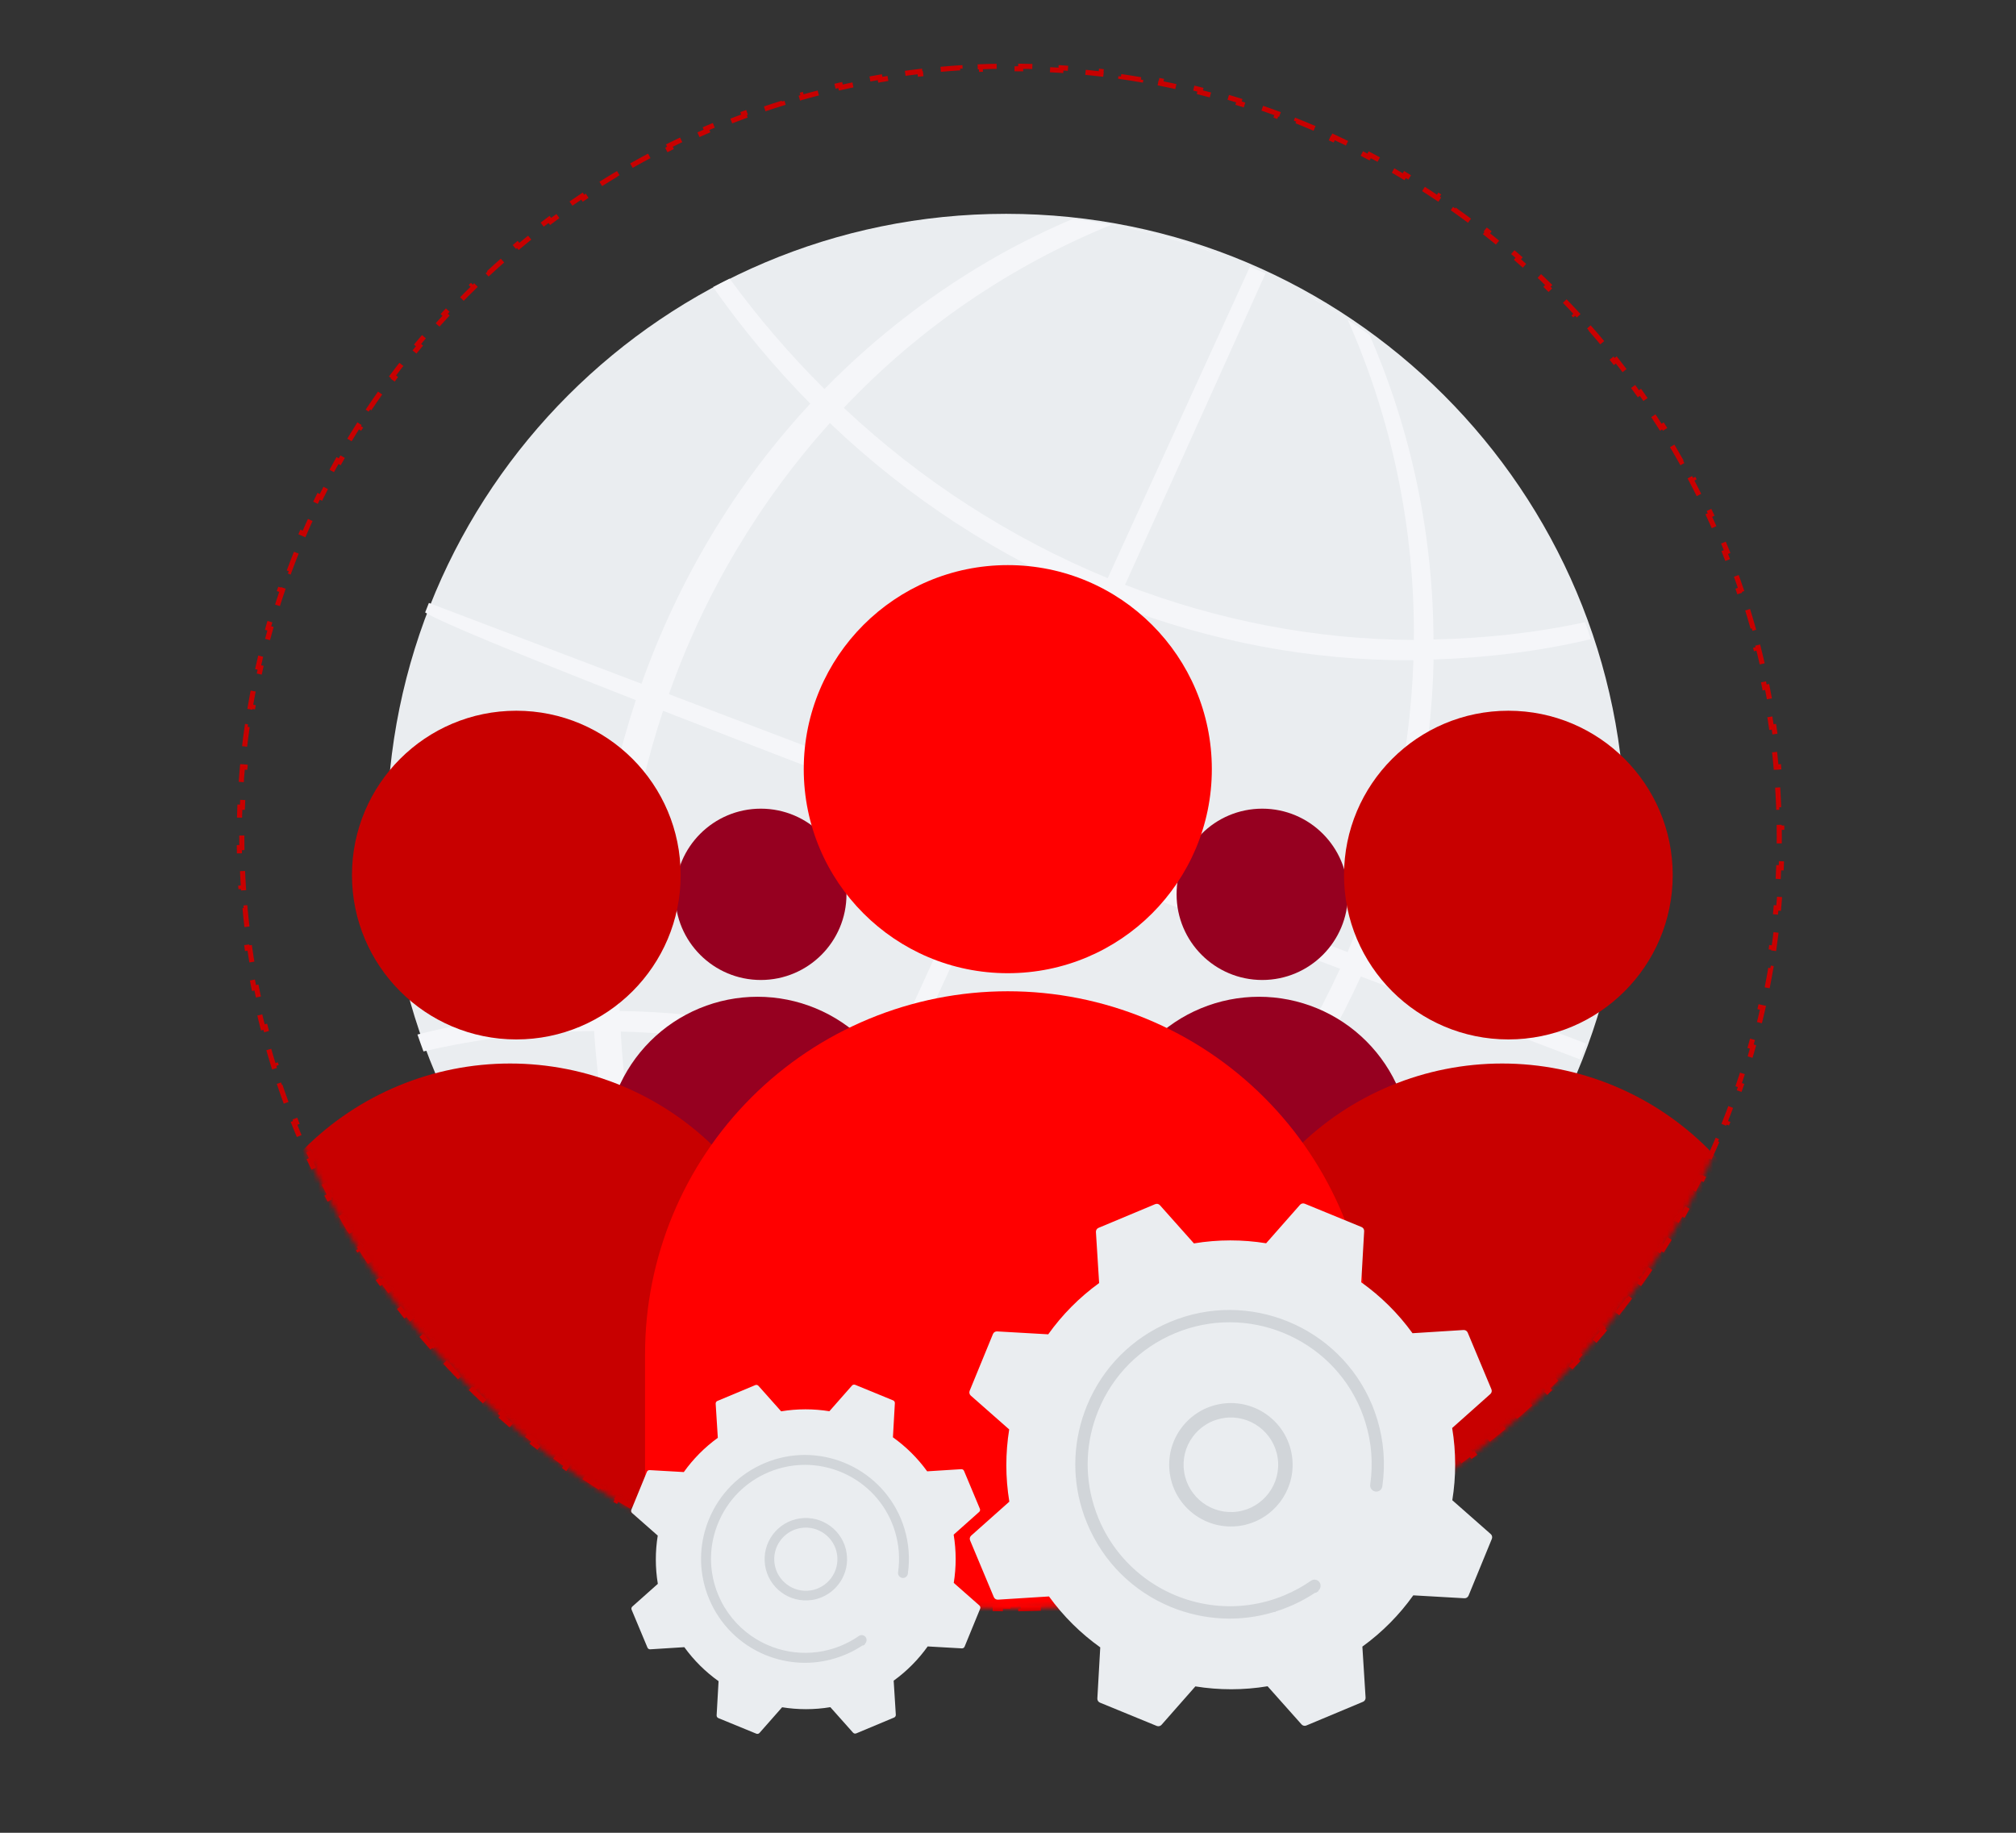 <svg width="396" height="360" viewBox="0 0 396 360" fill="none" xmlns="http://www.w3.org/2000/svg">
<rect x="0" y="0" width="396" height="360" fill="#333333" stroke="none"/>
<g clip-path="url(#clip0_6511:33528)">
<path d="M198.5 315.5C197.837 315.5 197.175 315.496 196.515 315.487L196.508 315.987C195.182 315.97 193.861 315.936 192.543 315.885L192.563 315.385C191.242 315.334 189.926 315.266 188.614 315.182L188.582 315.681C187.259 315.595 185.942 315.493 184.629 315.373L184.674 314.876C183.358 314.756 182.046 314.62 180.74 314.467L180.682 314.963C179.367 314.809 178.056 314.638 176.751 314.451L176.822 313.956C175.514 313.768 174.212 313.563 172.915 313.341L172.831 313.834C171.526 313.612 170.226 313.372 168.933 313.116L169.03 312.626C167.734 312.369 166.443 312.096 165.159 311.807L165.049 312.295C163.758 312.004 162.474 311.696 161.196 311.373L161.318 310.888C160.038 310.564 158.763 310.223 157.495 309.866L157.36 310.347C156.087 309.989 154.82 309.614 153.561 309.224L153.709 308.746C152.447 308.355 151.192 307.947 149.945 307.524L149.784 307.997C148.532 307.572 147.286 307.131 146.049 306.674L146.222 306.205C144.983 305.748 143.752 305.275 142.528 304.787L142.343 305.251C141.114 304.76 139.894 304.254 138.681 303.732L138.879 303.273C137.666 302.752 136.462 302.215 135.266 301.662L135.057 302.116C133.855 301.562 132.663 300.992 131.479 300.407L131.7 299.958C130.518 299.374 129.344 298.775 128.179 298.161L127.946 298.603C126.775 297.986 125.614 297.354 124.461 296.707L124.706 296.271C123.556 295.626 122.416 294.966 121.285 294.292L121.029 294.721C119.892 294.043 118.765 293.351 117.648 292.645L117.915 292.222C116.801 291.518 115.697 290.799 114.602 290.067L114.324 290.482C113.225 289.746 112.135 288.996 111.056 288.232L111.345 287.824C110.27 287.062 109.204 286.287 108.15 285.498L107.85 285.899C106.791 285.106 105.742 284.3 104.704 283.481L105.014 283.089C103.98 282.272 102.956 281.442 101.944 280.599L101.624 280.983C100.607 280.137 99.602 279.278 98.608 278.406L98.938 278.03C97.948 277.161 96.969 276.278 96.001 275.384L95.662 275.751C94.691 274.853 93.732 273.943 92.785 273.02L93.134 272.662C92.19 271.742 91.258 270.81 90.338 269.866L89.98 270.215C89.057 269.268 88.147 268.309 87.249 267.338L87.616 266.999C86.722 266.032 85.84 265.052 84.97 264.062L84.594 264.392C83.722 263.398 82.863 262.393 82.016 261.376L82.401 261.056C81.558 260.044 80.728 259.02 79.911 257.986L79.519 258.296C78.7 257.258 77.894 256.209 77.101 255.15L77.502 254.85C76.713 253.796 75.938 252.73 75.176 251.655L74.768 251.944C74.004 250.865 73.254 249.775 72.518 248.676L72.933 248.398C72.201 247.303 71.482 246.199 70.778 245.085L70.355 245.352C69.649 244.235 68.957 243.108 68.279 241.971L68.709 241.715C68.034 240.584 67.374 239.444 66.729 238.294L66.293 238.539C65.646 237.386 65.014 236.225 64.397 235.055L64.839 234.821C64.225 233.656 63.626 232.483 63.042 231.3L62.593 231.521C62.008 230.337 61.438 229.145 60.884 227.943L61.338 227.734C60.785 226.538 60.248 225.334 59.727 224.122L59.268 224.319C58.746 223.107 58.24 221.886 57.749 220.657L58.213 220.472C57.725 219.248 57.252 218.017 56.795 216.778L56.325 216.951C55.869 215.714 55.428 214.469 55.003 213.216L55.476 213.055C55.053 211.808 54.645 210.553 54.254 209.291L53.776 209.439C53.386 208.18 53.011 206.913 52.653 205.64L53.134 205.505C52.777 204.237 52.436 202.963 52.112 201.682L51.627 201.804C51.304 200.526 50.996 199.242 50.705 197.951L51.193 197.841C50.904 196.557 50.631 195.266 50.374 193.97L49.884 194.067C49.628 192.774 49.388 191.475 49.166 190.17L49.659 190.085C49.437 188.788 49.232 187.486 49.044 186.178L48.55 186.249C48.362 184.944 48.191 183.634 48.037 182.318L48.533 182.26C48.38 180.954 48.244 179.643 48.124 178.326L47.627 178.372C47.507 177.059 47.405 175.741 47.319 174.418L47.818 174.386C47.734 173.074 47.666 171.758 47.615 170.437L47.115 170.457C47.064 169.139 47.03 167.818 47.013 166.492L47.513 166.485C47.504 165.825 47.5 165.163 47.5 164.5C47.5 163.837 47.504 163.175 47.513 162.515L47.013 162.508C47.03 161.182 47.064 159.861 47.115 158.543L47.615 158.563C47.666 157.242 47.734 155.926 47.818 154.614L47.319 154.582C47.405 153.259 47.507 151.942 47.627 150.629L48.124 150.674C48.244 149.358 48.38 148.046 48.533 146.74L48.037 146.682C48.191 145.367 48.362 144.056 48.549 142.751L49.044 142.822C49.232 141.514 49.437 140.212 49.658 138.915L49.166 138.831C49.388 137.526 49.628 136.226 49.884 134.933L50.374 135.03C50.631 133.734 50.904 132.443 51.193 131.159L50.705 131.049C50.996 129.758 51.304 128.474 51.627 127.196L52.112 127.318C52.436 126.038 52.777 124.763 53.134 123.495L52.653 123.36C53.011 122.087 53.386 120.82 53.776 119.561L54.254 119.709C54.645 118.447 55.053 117.192 55.476 115.945L55.003 115.784C55.428 114.532 55.869 113.286 56.325 112.049L56.795 112.222C57.252 110.983 57.725 109.752 58.213 108.528L57.749 108.343C58.24 107.114 58.746 105.894 59.267 104.681L59.727 104.879C60.248 103.666 60.785 102.462 61.337 101.266L60.884 101.057C61.438 99.856 62.008 98.663 62.593 97.479L63.042 97.7C63.626 96.517 64.225 95.344 64.839 94.179L64.397 93.946C65.014 92.775 65.646 91.614 66.293 90.461L66.729 90.706C67.374 89.556 68.034 88.416 68.709 87.285L68.279 87.029C68.957 85.892 69.649 84.765 70.355 83.648L70.778 83.915C71.482 82.801 72.201 81.697 72.933 80.602L72.518 80.324C73.254 79.225 74.004 78.135 74.768 77.056L75.176 77.345C75.938 76.27 76.713 75.204 77.502 74.15L77.101 73.85C77.894 72.791 78.7 71.742 79.519 70.704L79.911 71.014C80.728 69.98 81.558 68.956 82.401 67.944L82.016 67.624C82.863 66.607 83.722 65.602 84.594 64.608L84.97 64.938C85.839 63.948 86.722 62.969 87.616 62.001L87.249 61.662C88.147 60.691 89.057 59.732 89.98 58.785L90.338 59.134C91.258 58.19 92.19 57.258 93.134 56.338L92.785 55.98C93.732 55.057 94.691 54.147 95.662 53.249L96.001 53.616C96.969 52.722 97.948 51.84 98.938 50.97L98.608 50.594C99.602 49.722 100.607 48.863 101.624 48.017L101.944 48.401C102.956 47.558 103.98 46.728 105.014 45.911L104.704 45.519C105.742 44.7 106.791 43.894 107.85 43.101L108.15 43.502C109.204 42.713 110.27 41.938 111.345 41.176L111.056 40.768C112.135 40.004 113.225 39.254 114.324 38.518L114.602 38.933C115.697 38.201 116.801 37.482 117.915 36.778L117.648 36.355C118.765 35.649 119.892 34.957 121.029 34.279L121.285 34.709C122.416 34.034 123.556 33.374 124.706 32.729L124.461 32.293C125.614 31.646 126.775 31.014 127.945 30.397L128.179 30.839C129.344 30.225 130.517 29.626 131.7 29.042L131.479 28.593C132.663 28.008 133.855 27.438 135.057 26.884L135.266 27.338C136.462 26.785 137.666 26.248 138.878 25.727L138.681 25.268C139.893 24.746 141.114 24.24 142.343 23.749L142.528 24.213C143.752 23.725 144.983 23.252 146.222 22.795L146.049 22.326C147.286 21.869 148.531 21.428 149.784 21.003L149.945 21.476C151.192 21.053 152.447 20.645 153.709 20.254L153.561 19.776C154.82 19.386 156.087 19.011 157.36 18.653L157.495 19.134C158.763 18.777 160.037 18.436 161.318 18.112L161.196 17.627C162.474 17.304 163.758 16.996 165.049 16.705L165.159 17.193C166.443 16.904 167.734 16.631 169.03 16.374L168.933 15.884C170.226 15.628 171.525 15.388 172.83 15.166L172.915 15.659C174.212 15.437 175.514 15.232 176.822 15.044L176.751 14.55C178.056 14.362 179.366 14.191 180.682 14.037L180.74 14.533C182.046 14.38 183.357 14.244 184.674 14.124L184.628 13.627C185.941 13.507 187.259 13.405 188.582 13.319L188.614 13.818C189.926 13.734 191.242 13.666 192.563 13.615L192.543 13.115C193.861 13.064 195.182 13.03 196.508 13.013L196.515 13.513C197.175 13.504 197.837 13.5 198.5 13.5C199.163 13.5 199.825 13.504 200.485 13.513L200.492 13.013C201.818 13.03 203.139 13.064 204.457 13.115L204.437 13.615C205.758 13.666 207.074 13.734 208.386 13.818L208.418 13.319C209.741 13.405 211.058 13.507 212.371 13.627L212.326 14.124C213.642 14.244 214.954 14.38 216.26 14.533L216.318 14.037C217.633 14.191 218.944 14.362 220.249 14.549L220.178 15.044C221.486 15.232 222.788 15.437 224.085 15.659L224.169 15.166C225.474 15.388 226.774 15.628 228.067 15.884L227.97 16.374C229.266 16.631 230.557 16.904 231.841 17.193L231.951 16.705C233.242 16.996 234.526 17.304 235.804 17.627L235.682 18.112C236.962 18.436 238.237 18.777 239.505 19.134L239.64 18.653C240.913 19.011 242.18 19.386 243.439 19.776L243.291 20.254C244.553 20.645 245.808 21.053 247.055 21.476L247.216 21.003C248.468 21.428 249.714 21.869 250.951 22.326L250.778 22.795C252.017 23.252 253.248 23.725 254.472 24.213L254.657 23.749C255.886 24.24 257.106 24.746 258.319 25.267L258.121 25.727C259.334 26.248 260.538 26.785 261.734 27.337L261.943 26.884C263.145 27.438 264.337 28.008 265.521 28.593L265.3 29.042C266.482 29.626 267.656 30.225 268.821 30.839L269.054 30.397C270.225 31.014 271.386 31.646 272.539 32.293L272.294 32.729C273.444 33.374 274.584 34.034 275.715 34.709L275.971 34.279C277.108 34.957 278.235 35.649 279.352 36.355L279.085 36.778C280.199 37.482 281.303 38.201 282.398 38.933L282.676 38.518C283.775 39.254 284.865 40.004 285.944 40.768L285.655 41.176C286.73 41.938 287.796 42.713 288.85 43.502L289.15 43.101C290.209 43.894 291.258 44.7 292.296 45.519L291.986 45.911C293.02 46.728 294.044 47.558 295.056 48.401L295.376 48.017C296.393 48.863 297.398 49.722 298.392 50.594L298.062 50.97C299.052 51.839 300.031 52.722 300.999 53.616L301.338 53.249C302.309 54.147 303.268 55.057 304.215 55.98L303.866 56.338C304.81 57.258 305.742 58.19 306.662 59.134L307.02 58.785C307.943 59.732 308.853 60.691 309.751 61.662L309.384 62.001C310.278 62.968 311.161 63.948 312.03 64.938L312.406 64.608C313.278 65.602 314.137 66.607 314.983 67.624L314.599 67.944C315.442 68.956 316.272 69.98 317.089 71.014L317.481 70.704C318.3 71.742 319.106 72.791 319.899 73.85L319.498 74.15C320.287 75.204 321.062 76.27 321.824 77.345L322.232 77.056C322.996 78.135 323.746 79.225 324.482 80.324L324.067 80.602C324.799 81.697 325.518 82.801 326.222 83.915L326.645 83.648C327.351 84.765 328.043 85.892 328.721 87.028L328.292 87.285C328.966 88.416 329.626 89.556 330.271 90.706L330.707 90.461C331.354 91.614 331.986 92.775 332.603 93.945L332.161 94.179C332.775 95.344 333.374 96.517 333.958 97.7L334.407 97.479C334.992 98.663 335.562 99.855 336.116 101.057L335.662 101.266C336.215 102.462 336.752 103.666 337.273 104.878L337.732 104.681C338.254 105.893 338.76 107.114 339.251 108.343L338.787 108.528C339.275 109.752 339.748 110.983 340.205 112.222L340.674 112.049C341.131 113.286 341.572 114.531 341.997 115.784L341.524 115.945C341.947 117.192 342.355 118.447 342.746 119.709L343.224 119.561C343.614 120.82 343.989 122.087 344.347 123.36L343.866 123.495C344.223 124.763 344.564 126.037 344.888 127.318L345.373 127.196C345.696 128.474 346.004 129.758 346.295 131.049L345.807 131.159C346.096 132.443 346.369 133.734 346.626 135.03L347.116 134.933C347.372 136.226 347.612 137.525 347.834 138.83L347.341 138.915C347.563 140.212 347.768 141.514 347.956 142.822L348.451 142.751C348.638 144.056 348.809 145.366 348.963 146.682L348.467 146.74C348.62 148.046 348.756 149.357 348.875 150.674L349.373 150.628C349.493 151.941 349.595 153.259 349.681 154.582L349.182 154.614C349.266 155.926 349.334 157.242 349.385 158.563L349.885 158.543C349.936 159.861 349.97 161.182 349.987 162.508L349.487 162.515C349.496 163.175 349.5 163.837 349.5 164.5C349.5 165.163 349.496 165.825 349.487 166.485L349.987 166.492C349.97 167.818 349.936 169.139 349.885 170.457L349.385 170.437C349.334 171.758 349.266 173.074 349.182 174.386L349.681 174.418C349.595 175.741 349.493 177.058 349.373 178.371L348.876 178.326C348.756 179.642 348.62 180.954 348.467 182.26L348.963 182.318C348.809 183.633 348.638 184.944 348.451 186.249L347.956 186.178C347.768 187.486 347.563 188.788 347.341 190.085L347.834 190.169C347.612 191.474 347.372 192.774 347.116 194.067L346.626 193.97C346.369 195.266 346.096 196.557 345.807 197.841L346.295 197.951C346.004 199.242 345.696 200.526 345.373 201.804L344.888 201.682C344.564 202.962 344.223 204.237 343.866 205.505L344.347 205.64C343.989 206.913 343.614 208.18 343.224 209.439L342.746 209.291C342.355 210.553 341.947 211.808 341.524 213.055L341.997 213.216C341.572 214.468 341.131 215.714 340.674 216.951L340.205 216.778C339.748 218.017 339.275 219.248 338.787 220.472L339.251 220.657C338.76 221.886 338.254 223.106 337.732 224.319L337.273 224.121C336.752 225.334 336.215 226.538 335.662 227.734L336.116 227.943C335.562 229.145 334.992 230.337 334.407 231.521L333.958 231.3C333.374 232.482 332.775 233.656 332.161 234.821L332.603 235.054C331.986 236.225 331.354 237.386 330.707 238.539L330.271 238.294C329.626 239.444 328.966 240.584 328.292 241.715L328.721 241.971C328.043 243.108 327.351 244.235 326.645 245.352L326.222 245.085C325.518 246.199 324.799 247.303 324.067 248.398L324.482 248.676C323.746 249.775 322.996 250.865 322.232 251.944L321.824 251.655C321.062 252.73 320.287 253.796 319.498 254.85L319.899 255.15C319.106 256.209 318.3 257.258 317.481 258.296L317.089 257.986C316.272 259.02 315.442 260.044 314.599 261.056L314.983 261.376C314.137 262.393 313.278 263.398 312.406 264.392L312.03 264.062C311.161 265.052 310.278 266.031 309.384 266.999L309.751 267.338C308.853 268.309 307.943 269.268 307.02 270.215L306.662 269.866C305.742 270.81 304.81 271.742 303.866 272.662L304.215 273.02C303.268 273.943 302.309 274.853 301.338 275.751L300.999 275.384C300.032 276.278 299.052 277.161 298.062 278.03L298.392 278.406C297.398 279.278 296.393 280.137 295.376 280.983L295.056 280.599C294.044 281.442 293.02 282.272 291.986 283.089L292.296 283.481C291.258 284.3 290.209 285.106 289.15 285.899L288.85 285.498C287.796 286.287 286.73 287.062 285.655 287.824L285.944 288.232C284.865 288.996 283.775 289.746 282.676 290.482L282.398 290.067C281.303 290.799 280.199 291.518 279.085 292.222L279.352 292.645C278.235 293.351 277.108 294.043 275.971 294.721L275.715 294.292C274.584 294.966 273.444 295.626 272.294 296.271L272.539 296.707C271.386 297.354 270.225 297.986 269.055 298.603L268.821 298.161C267.656 298.775 266.483 299.374 265.3 299.958L265.521 300.407C264.337 300.992 263.145 301.562 261.943 302.116L261.734 301.662C260.538 302.215 259.334 302.752 258.122 303.273L258.319 303.732C257.107 304.254 255.886 304.76 254.657 305.251L254.472 304.787C253.248 305.275 252.017 305.748 250.778 306.205L250.951 306.674C249.714 307.131 248.469 307.572 247.216 307.997L247.055 307.524C245.808 307.947 244.553 308.355 243.291 308.746L243.439 309.224C242.18 309.614 240.913 309.989 239.64 310.347L239.505 309.866C238.237 310.223 236.963 310.564 235.682 310.888L235.804 311.373C234.526 311.696 233.242 312.004 231.951 312.295L231.841 311.807C230.557 312.096 229.266 312.369 227.97 312.626L228.067 313.116C226.774 313.372 225.475 313.612 224.17 313.834L224.085 313.341C222.788 313.563 221.486 313.768 220.178 313.956L220.249 314.451C218.944 314.638 217.634 314.809 216.318 314.963L216.26 314.467C214.954 314.62 213.643 314.756 212.326 314.875L212.372 315.373C211.059 315.493 209.741 315.595 208.418 315.681L208.386 315.182C207.074 315.266 205.758 315.334 204.437 315.385L204.457 315.885C203.139 315.936 201.818 315.97 200.492 315.987L200.485 315.487C199.825 315.496 199.163 315.5 198.5 315.5Z" stroke="#C80000" stroke-dasharray="4 4"/>
<path d="M197.621 285.216C264.79 285.216 319.241 230.771 319.241 163.608C319.241 96.446 264.79 42 197.621 42C130.451 42 76 96.446 76 163.608C76 230.771 130.451 285.216 197.621 285.216Z" fill="#EAEDF0"/>
<path d="M267.305 191.804C290.195 200.391 308.029 207.198 310.363 208.088C310.768 207.055 311.159 206.016 311.536 204.971C296.923 199.415 281.55 193.412 268.771 188.558C276.733 169.932 281.202 149.947 281.599 129.544C291.8 129.212 302.346 127.964 312.507 125.537C312.136 124.417 311.75 123.306 311.348 122.205C301.555 124.346 291.391 125.399 281.579 125.611C281.506 105.019 277.23 84.66 269.013 65.787C265.59 63.281 262.039 60.955 258.375 58.818C257.423 58.319 256.471 57.829 255.52 57.346C258.661 59.064 261.768 60.858 264.749 62.853C273.502 82.633 277.925 104.063 277.721 125.7C258.278 125.628 239.09 121.85 220.987 114.872C236.663 80.265 248.577 53.72 248.591 53.688H248.568L245.527 52.386C235.166 75.082 225.925 95.322 217.589 113.569C198.429 105.654 180.863 94.316 165.747 80.108C180.508 64.494 198.435 52.232 218.322 44.148C225.509 45.476 232.563 47.447 239.398 50.039C238.233 49.541 237.057 49.06 235.877 48.607C227.713 45.852 219.28 43.972 210.72 43C205.856 45.063 201.104 47.385 196.487 49.956C183.777 57.085 172.147 65.993 161.946 76.413C155.177 69.689 148.949 62.438 143.32 54.73C142.225 55.268 141.141 55.821 140.067 56.387C145.789 64.539 152.177 72.198 159.167 79.286C144.382 95.19 133.239 113.961 126.011 134.304L84.245 118.429C83.996 119.051 83.754 119.675 83.511 120.299C86.546 122.211 102.645 128.794 124.894 137.522C118.404 157.181 115.547 177.863 116.464 198.55C104.837 198.786 93.275 200.347 82 203.202C82.381 204.318 82.776 205.426 83.185 206.525C94.174 203.96 105.412 202.616 116.695 202.518C118.214 225.062 123.94 247.121 133.576 267.548C144.769 274.397 156.988 279.397 169.765 282.355C191.803 273.868 212.188 260.924 228.409 245.771C236.817 253.331 245.319 262.917 252.292 272.205C253.404 271.633 254.503 271.053 255.588 270.465C248.551 260.77 239.93 250.832 231.356 242.963C246.394 228.286 258.584 210.939 267.305 191.804ZM219.199 118.813C237.831 126.009 257.616 129.813 277.644 129.69C276.949 149.442 272.558 168.888 264.701 187.015L199.463 162.221C206.254 147.342 212.982 132.541 219.199 118.819V118.813ZM163.011 83.093C178.332 97.734 196.229 109.399 215.795 117.496L195.979 160.893L131.389 136.351C138.333 116.687 149.079 98.589 163.011 83.093ZM130.246 139.617C149.12 146.987 171.738 155.646 194.428 164.282L174.303 208.363C157.425 202.246 139.696 198.797 121.73 198.582C121.087 178.578 123.97 158.617 130.246 139.617ZM138.882 269.311C128.95 248.4 123.19 225.744 121.927 202.618C139.208 203.027 156.246 206.433 172.501 212.304L145.096 272.294C143.015 271.341 140.907 270.422 138.885 269.311H138.882ZM165.918 280.188C159.35 278.414 153.007 275.938 146.821 273.081C148.82 271.077 160.781 246.074 175.899 213.478C193.937 220.452 210.658 230.454 225.345 243.055C208.185 259.251 187.986 271.869 165.921 280.177L165.918 280.188ZM228.272 240.195C213.333 227.102 196.227 216.725 177.724 209.533C184.133 195.694 191.018 180.701 197.906 165.619C221.09 174.426 244.17 183.122 263.225 190.284C254.673 208.894 242.833 225.8 228.275 240.184L228.272 240.195Z" fill="#F5F6F9"/>
<mask id="mask0_6511:33528" style="mask-type:alpha" maskUnits="userSpaceOnUse" x="47" y="13" width="303" height="303">
<path d="M198.5 316C282.171 316 350 248.171 350 164.5C350 80.829 282.171 13 198.5 13C114.829 13 47 80.829 47 164.5C47 248.171 114.829 316 198.5 316Z" fill="#C4C4C4"/>
</mask>
<g mask="url(#mask0_6511:33528)">
<circle cx="149.448" cy="175.666" r="16.825" fill="#960020"/>
<path d="M178.624 225.603C178.624 221.687 177.852 217.81 176.354 214.193C174.856 210.575 172.659 207.289 169.891 204.52C167.122 201.751 163.835 199.555 160.218 198.057C156.6 196.558 152.723 195.787 148.808 195.787C144.892 195.787 141.015 196.558 137.398 198.057C133.781 199.555 130.494 201.751 127.725 204.52C124.956 207.289 122.76 210.575 121.262 214.193C119.763 217.81 118.992 221.687 118.992 225.603L148.808 225.603H178.624Z" fill="#960020"/>
<circle cx="247.942" cy="175.666" r="16.825" fill="#960020"/>
<path d="M277.12 225.603C277.12 221.687 276.348 217.81 274.85 214.193C273.352 210.575 271.156 207.289 268.387 204.52C265.618 201.751 262.331 199.555 258.714 198.057C255.097 196.558 251.219 195.787 247.304 195.787C243.389 195.787 239.511 196.558 235.894 198.057C232.277 199.555 228.99 201.751 226.221 204.52C223.452 207.289 221.256 210.575 219.758 214.193C218.259 217.81 217.488 221.687 217.488 225.603L247.304 225.603H277.12Z" fill="#960020"/>
<circle cx="101.419" cy="171.886" r="32.282" fill="#C80000"/>
<path d="M157.403 266.108C157.403 258.595 155.923 251.155 153.048 244.215C150.173 237.274 145.959 230.967 140.646 225.655C135.334 220.342 129.027 216.128 122.086 213.253C115.146 210.378 107.706 208.898 100.193 208.898C92.681 208.898 85.241 210.378 78.3 213.253C71.36 216.128 65.053 220.342 59.74 225.655C54.428 230.967 50.214 237.274 47.339 244.215C44.464 251.155 42.984 258.595 42.984 266.108L82.5 300L157.403 303.811V266.108Z" fill="#C80000"/>
<circle cx="296.288" cy="171.886" r="32.282" fill="#C80000"/>
<path d="M352.272 266.108C352.272 258.595 350.792 251.155 347.917 244.215C345.042 237.274 340.828 230.967 335.516 225.655C330.203 220.342 323.897 216.128 316.956 213.253C310.015 210.378 302.575 208.898 295.063 208.898C287.55 208.898 280.111 210.378 273.17 213.253C266.229 216.128 259.922 220.342 254.61 225.655C249.297 230.967 245.083 237.274 242.208 244.215C239.333 251.155 237.854 258.595 237.854 266.108L237.854 305.147L316.956 307.52L352.272 266.108Z" fill="#C80000"/>
<circle cx="197.959" cy="151.08" r="40.08" fill="#FF0000"/>
<path d="M269.213 265.96C269.213 256.603 267.37 247.337 263.789 238.693C260.208 230.048 254.96 222.193 248.343 215.577C241.727 208.96 233.872 203.712 225.227 200.131C216.582 196.55 207.317 194.707 197.96 194.707C188.603 194.707 179.337 196.55 170.693 200.131C162.048 203.712 154.193 208.96 147.577 215.577C140.96 222.193 135.712 230.048 132.131 238.693C128.55 247.337 126.707 256.603 126.707 265.96L126.707 314.501L197.96 324L269.213 314.501V265.96Z" fill="#FF0000"/>
</g>
<path d="M293.044 302.261C293.172 301.937 293.09 301.561 292.826 301.329L285.275 294.679C286.02 290.054 286.038 285.249 285.248 280.494L292.746 273.818C293.012 273.573 293.095 273.215 292.954 272.878L288.298 261.751C288.167 261.429 287.833 261.222 287.481 261.244L277.459 261.874C274.623 257.958 271.215 254.602 267.389 251.873L267.96 241.839C267.978 241.481 267.782 241.16 267.449 241.018L256.287 236.437C255.963 236.31 255.587 236.391 255.355 236.655L248.705 244.206C244.081 243.461 239.276 243.442 234.521 244.232L227.844 236.734C227.6 236.467 227.242 236.385 226.905 236.526L215.778 241.182C215.456 241.312 215.249 241.646 215.271 241.998L215.901 252.021C211.986 254.856 208.63 258.264 205.901 262.091L195.867 261.519C195.51 261.501 195.188 261.697 195.046 262.03L190.466 273.192C190.339 273.516 190.42 273.892 190.684 274.124L198.235 280.774C197.491 285.399 197.472 290.203 198.262 294.959L190.764 301.635C190.498 301.88 190.415 302.238 190.556 302.574L195.212 313.702C195.343 314.024 195.677 314.23 196.029 314.209L206.051 313.579C208.887 317.495 212.295 320.851 216.121 323.58L215.551 333.614C215.533 333.972 215.728 334.293 216.061 334.435L227.224 339.016C227.547 339.143 227.924 339.062 228.155 338.797L234.805 331.247C239.43 331.992 244.234 332.01 248.989 331.22L255.666 338.719C255.901 338.971 256.268 339.068 256.605 338.927L267.732 334.271C268.054 334.14 268.261 333.807 268.239 333.454L267.609 323.432C271.524 320.597 274.881 317.189 277.609 313.362L287.643 313.934C288.001 313.952 288.322 313.756 288.464 313.423L293.044 302.261Z" fill="#EAEDF0"/>
<path d="M243.578 299.706C236.968 300.69 230.778 296.122 229.795 289.511C229.321 286.313 230.112 283.102 232.034 280.511C233.97 277.91 236.775 276.212 239.989 275.728C246.599 274.744 252.788 279.312 253.772 285.923C254.678 291.938 250.962 297.597 245.318 299.31C244.753 299.496 244.173 299.629 243.578 299.706ZM234.311 282.191C232.828 284.184 232.221 286.644 232.596 289.089C233.354 294.148 238.098 297.661 243.156 296.904C248.214 296.147 251.727 291.403 250.97 286.345C250.213 281.286 245.469 277.773 240.411 278.53C239.959 278.597 239.513 278.704 239.062 278.835C237.16 279.406 235.513 280.581 234.311 282.191Z" fill="#D1D5D9"/>
<path d="M250.225 316.385C251.205 316.095 252.183 315.739 253.131 315.339C253.397 315.235 253.656 315.119 253.899 315.01C253.941 314.991 253.983 314.973 254.024 314.954L254.026 314.954C255.495 314.29 256.897 313.496 258.236 312.614L258.239 312.613L258.239 312.613L258.239 312.613L258.239 312.613L258.239 312.613L258.239 312.612L258.239 312.612L258.239 312.612L258.239 312.612L258.24 312.612L258.24 312.612L258.24 312.612L258.24 312.612L258.24 312.612L258.24 312.612L258.24 312.612L258.24 312.612L258.24 312.612L258.24 312.612L258.24 312.612L258.241 312.612L258.241 312.612L258.241 312.611L258.241 312.611L258.241 312.611L258.241 312.611L258.241 312.611L258.241 312.611L258.241 312.611L258.241 312.611L258.241 312.611L258.241 312.611L258.242 312.611L258.242 312.611L258.242 312.611L258.242 312.611L258.242 312.611L258.242 312.611L258.242 312.611L258.242 312.61L258.242 312.61L258.242 312.61L258.242 312.61L258.243 312.61L258.243 312.61L258.243 312.61L258.243 312.61L258.243 312.61L258.243 312.61L258.243 312.61L258.243 312.61L258.243 312.61L258.243 312.61L258.243 312.61L258.243 312.61L258.244 312.61L258.244 312.609L258.244 312.609L258.244 312.609L258.244 312.609L258.244 312.609L258.244 312.609L258.244 312.609L258.244 312.609L258.244 312.609L258.244 312.609L258.245 312.609L258.245 312.609L258.245 312.609L258.245 312.609L258.245 312.609L258.245 312.609L258.245 312.608L258.245 312.608L258.245 312.608L258.245 312.608L258.245 312.608L258.246 312.608L258.246 312.608L258.246 312.608L258.246 312.608L258.246 312.608L258.246 312.608L258.246 312.608L258.246 312.608L258.246 312.608L258.246 312.608L258.246 312.608L258.247 312.608L258.247 312.607L258.247 312.607L258.247 312.607L258.247 312.607L258.247 312.607L258.247 312.607L258.247 312.607L258.247 312.607L258.247 312.607L258.247 312.607L258.247 312.607L258.248 312.607L258.248 312.607L258.248 312.607L258.248 312.607L258.248 312.607L258.248 312.607L258.248 312.606L258.248 312.606L258.248 312.606L258.248 312.606L258.248 312.606L258.249 312.606L258.249 312.606L258.249 312.606L258.249 312.606L258.249 312.606L258.249 312.606L258.249 312.606L258.249 312.606L258.249 312.606L258.249 312.606L258.249 312.606L258.25 312.605L258.25 312.605L258.25 312.605L258.25 312.605L258.25 312.605L258.25 312.605L258.25 312.605L258.25 312.605L258.25 312.605L258.25 312.605L258.251 312.605L258.251 312.605L258.251 312.605L258.251 312.605L258.251 312.605L258.251 312.605L258.251 312.604L258.251 312.604L258.251 312.604L258.251 312.604L258.251 312.604L258.252 312.604L258.252 312.604L258.252 312.604L258.252 312.604L258.252 312.604L258.252 312.604L258.252 312.604L258.252 312.604L258.252 312.604L258.252 312.604L258.252 312.604L258.253 312.603L258.253 312.603L258.253 312.603L258.253 312.603L258.253 312.603L258.253 312.603L258.253 312.603L258.253 312.603L258.253 312.603L258.253 312.603L258.254 312.603L258.254 312.603L258.254 312.603L258.254 312.603L258.254 312.603L258.254 312.602L258.254 312.602L258.254 312.602L258.254 312.602L258.254 312.602L258.254 312.602L258.255 312.602L258.255 312.602L258.255 312.602L258.255 312.602L258.255 312.602L258.255 312.602L258.255 312.602L258.255 312.602L258.255 312.602L258.255 312.601L258.256 312.601L258.256 312.601L258.256 312.601L258.256 312.601L258.256 312.601L258.256 312.601L258.256 312.601L258.256 312.601L258.256 312.601L258.256 312.601L258.257 312.601L258.257 312.601L258.257 312.601L258.257 312.601L258.257 312.6L258.257 312.6L258.257 312.6L258.257 312.6L258.257 312.6L258.257 312.6L258.258 312.6L258.258 312.6L258.258 312.6L258.258 312.6L258.258 312.6L258.258 312.6L258.258 312.6L258.258 312.6L258.258 312.6L258.258 312.599L258.259 312.599L258.259 312.599L258.259 312.599L258.259 312.599L258.259 312.599L258.259 312.599L258.259 312.599L258.259 312.599L258.259 312.599L258.259 312.599L258.26 312.599L258.26 312.599L258.26 312.599L258.26 312.598L258.26 312.598L258.26 312.598L258.26 312.598L258.26 312.598L258.26 312.598L258.261 312.598L258.261 312.598L258.261 312.598L258.261 312.598L258.261 312.598L258.261 312.598L258.261 312.598L258.261 312.598L258.261 312.598L258.261 312.597L258.262 312.597L258.262 312.597L258.262 312.597L258.262 312.597L258.262 312.597L258.262 312.597L258.262 312.597L258.262 312.597L258.262 312.597L258.263 312.597L258.263 312.597L258.263 312.597L258.263 312.596L258.263 312.596L258.263 312.596L258.263 312.596L258.263 312.596L258.263 312.596L258.264 312.596L258.264 312.596L258.264 312.596L258.264 312.596L258.264 312.596L258.264 312.596L258.264 312.596L258.264 312.596L258.264 312.595L258.265 312.595L258.265 312.595L258.265 312.595L258.265 312.595L258.265 312.595L258.265 312.595L258.265 312.595L258.265 312.595L258.265 312.595L258.266 312.595L258.266 312.595L258.266 312.595L258.266 312.594L258.266 312.594L258.266 312.594L258.266 312.594L258.266 312.594L258.266 312.594L258.267 312.594L258.267 312.594L258.267 312.594L258.267 312.594L258.267 312.594L258.267 312.594L258.267 312.594L258.267 312.593L258.267 312.593L258.268 312.593L258.268 312.593L258.268 312.593L258.268 312.593L258.268 312.593L258.268 312.593L258.268 312.593L258.268 312.593L258.269 312.593L258.269 312.593L258.269 312.593L258.269 312.592L258.269 312.592L258.269 312.592L258.269 312.592L258.269 312.592L258.269 312.592L258.27 312.592L258.27 312.592L258.27 312.592L258.27 312.592L258.27 312.592L258.27 312.592L258.27 312.591L258.27 312.591L258.271 312.591L258.271 312.591L258.271 312.591L258.271 312.591L258.271 312.591L258.271 312.591L258.271 312.591L258.271 312.591L258.272 312.591L258.272 312.591L258.272 312.59L258.272 312.59L258.272 312.59L258.272 312.59L258.272 312.59L258.272 312.59L258.273 312.59L258.273 312.59L258.273 312.59L258.273 312.59L258.273 312.59L258.273 312.59L258.273 312.589L258.273 312.589L258.274 312.589L258.274 312.589L258.274 312.589L258.274 312.589L258.274 312.589L258.274 312.589L258.274 312.589L258.274 312.589L258.275 312.589L258.275 312.589L258.275 312.588L258.275 312.588L258.275 312.588L258.275 312.588L258.275 312.588L258.275 312.588L258.276 312.588L258.276 312.588L258.276 312.588L258.276 312.588L258.276 312.588L258.276 312.587L258.276 312.587L258.277 312.587L258.277 312.587L258.277 312.587L258.277 312.587L258.277 312.587L258.277 312.587L258.277 312.587L258.277 312.587L258.278 312.587L258.278 312.586L258.278 312.586L258.278 312.586L258.278 312.586L258.278 312.586L258.278 312.586L258.279 312.586L258.279 312.586L258.279 312.586L258.279 312.586L258.279 312.586L258.279 312.585L258.279 312.585L258.28 312.585L258.28 312.585L258.28 312.585L258.28 312.585L258.28 312.585L258.28 312.585L258.28 312.585L258.28 312.585L258.281 312.585L258.281 312.584L258.281 312.584L258.281 312.584L258.281 312.584L258.281 312.584L258.281 312.584L258.282 312.584L258.282 312.584L258.282 312.584L258.282 312.584L258.282 312.583L258.282 312.583L258.282 312.583L258.283 312.583L258.283 312.583L258.283 312.583L258.283 312.583L258.283 312.583L258.283 312.583L258.283 312.583L258.284 312.582L258.284 312.582L258.284 312.582L258.284 312.582L258.284 312.582L258.284 312.582L258.285 312.582L258.285 312.582L258.285 312.582L258.285 312.582L258.285 312.582L258.285 312.581L258.285 312.581L258.286 312.581L258.286 312.581L258.286 312.581L258.286 312.581L258.286 312.581L258.286 312.581L258.286 312.581L258.287 312.58L258.287 312.58L258.287 312.58L258.287 312.58L258.287 312.58L258.287 312.58L258.288 312.58L258.288 312.58L258.288 312.58L258.288 312.58L258.288 312.579L258.288 312.579L258.288 312.579L258.289 312.579L258.289 312.579L258.289 312.579L258.289 312.579L258.289 312.579L258.289 312.579L258.29 312.579L258.29 312.578L258.29 312.578L258.29 312.578L258.29 312.578L258.29 312.578L258.29 312.578L258.291 312.578L258.291 312.578L258.291 312.578L258.291 312.577L258.291 312.577L258.291 312.577L258.292 312.577L258.292 312.577L258.292 312.577L258.292 312.577L258.292 312.577L258.292 312.577L258.293 312.576L258.293 312.576L258.293 312.576L258.293 312.576L258.293 312.576L258.293 312.576L258.294 312.576L258.294 312.576L258.294 312.576L258.294 312.575L258.294 312.575L258.294 312.575L258.295 312.575L258.295 312.575L258.295 312.575L258.295 312.575L258.295 312.575L258.295 312.575L258.296 312.574L258.296 312.574L258.296 312.574L258.296 312.574L258.296 312.574L258.296 312.574L258.297 312.574L258.297 312.574L258.297 312.574L258.297 312.573L258.297 312.573L258.297 312.573L258.298 312.573L258.298 312.573L258.298 312.573L258.298 312.573L258.298 312.573L258.299 312.572L258.299 312.572L258.299 312.572L258.299 312.572L258.3 312.572L258.3 312.571L258.3 312.571L258.3 312.571L258.301 312.571L258.301 312.571L258.301 312.571L258.302 312.57L258.302 312.57L258.302 312.57L258.302 312.57L258.303 312.57L258.303 312.57L258.303 312.569L258.303 312.569L258.304 312.569L258.304 312.569L258.304 312.569L258.304 312.568L258.305 312.568L258.305 312.568L258.305 312.568L258.306 312.568L258.306 312.568L258.306 312.567L258.306 312.567L258.307 312.567L258.307 312.567L258.307 312.567L258.307 312.566L258.308 312.566L258.308 312.566L258.308 312.566L258.309 312.566L258.309 312.566L258.309 312.565L258.309 312.565L258.31 312.565L258.31 312.565L258.31 312.565L258.31 312.564L258.311 312.564L258.311 312.564L258.311 312.564L258.312 312.564L258.312 312.563L258.312 312.563L258.312 312.563L258.313 312.563L258.313 312.563L258.313 312.563L258.313 312.562L258.314 312.562L258.314 312.562L258.314 312.562L258.315 312.562L258.315 312.561L258.315 312.561L258.315 312.561L258.316 312.561L258.316 312.561L258.316 312.56L258.317 312.56L258.317 312.56L258.317 312.56L258.317 312.56L258.318 312.56L258.318 312.559L258.318 312.559L258.319 312.559L258.319 312.559L258.319 312.559L258.319 312.558L258.32 312.558L258.32 312.558L258.32 312.558L258.321 312.558L258.321 312.557L258.321 312.557L258.321 312.557L258.322 312.557L258.322 312.557L258.322 312.556L258.323 312.556L258.323 312.556L258.323 312.556L258.323 312.556L258.324 312.555L258.324 312.555L258.324 312.555L258.325 312.555L258.325 312.555L258.325 312.555L258.325 312.554L258.326 312.554L258.326 312.554L258.326 312.554L258.327 312.554L258.327 312.553L258.327 312.553L258.327 312.553L258.328 312.553L258.328 312.553L258.328 312.552L258.329 312.552L258.329 312.552L258.329 312.552L258.329 312.552L258.33 312.551L258.33 312.551L258.33 312.551L258.331 312.551L258.331 312.551L258.331 312.55L258.331 312.55L258.332 312.55L258.332 312.55L258.332 312.55L258.333 312.549L258.333 312.549L258.333 312.549L258.334 312.549L258.334 312.549L258.334 312.548L258.334 312.548L258.335 312.548L258.335 312.548L258.335 312.548L258.336 312.547L258.336 312.547L258.336 312.547L258.336 312.547L258.337 312.547L258.337 312.546L258.337 312.546L258.338 312.546L258.338 312.546L258.338 312.546L258.339 312.545L258.339 312.545L258.339 312.545L258.339 312.545L258.34 312.545L258.34 312.544L258.34 312.544L258.341 312.544L258.341 312.544L258.341 312.544L258.342 312.543L258.342 312.543L258.342 312.543L258.342 312.543L258.343 312.543L258.343 312.542L258.343 312.542L258.344 312.542L258.344 312.542L258.344 312.542L258.344 312.541L258.345 312.541L258.345 312.541L258.345 312.541L258.346 312.541L258.346 312.54L258.346 312.54L258.347 312.54L258.347 312.54L258.347 312.54L258.347 312.539L258.348 312.539L258.348 312.539L258.348 312.539L258.349 312.539L258.349 312.538L258.349 312.538L258.35 312.538L258.35 312.538L258.35 312.538L258.35 312.537L258.351 312.537L258.351 312.537L258.351 312.537L258.352 312.537L258.352 312.536L258.352 312.536L258.353 312.536L258.353 312.536L258.353 312.536L258.353 312.535L258.354 312.535L258.354 312.535L258.354 312.535L258.355 312.535L258.355 312.534L258.355 312.534L258.356 312.534L258.356 312.534L258.356 312.534L258.357 312.533L258.357 312.533L258.357 312.533L258.357 312.533L258.358 312.533L258.358 312.532L258.358 312.532L258.359 312.532L258.359 312.532L258.359 312.531L258.36 312.531L258.36 312.531L258.36 312.531L258.36 312.531L258.361 312.53L258.361 312.53L258.361 312.53L258.362 312.53L258.362 312.53L258.362 312.529L258.363 312.529L258.363 312.529L258.363 312.529L258.363 312.529L258.364 312.528L258.364 312.528L258.364 312.528L258.365 312.528L258.365 312.528L258.365 312.527L258.366 312.527L258.366 312.527L258.366 312.527L258.367 312.527L258.367 312.526L258.367 312.526L258.367 312.526L258.368 312.526L258.368 312.526L258.368 312.525L258.369 312.525L258.369 312.525L258.369 312.525L258.37 312.525L258.37 312.524L258.37 312.524L258.37 312.524L258.371 312.524L258.371 312.524L258.371 312.523L258.372 312.523L258.372 312.523L258.372 312.523L258.373 312.522L258.373 312.522L258.373 312.522L258.374 312.522L258.374 312.522L258.374 312.521L258.374 312.521L258.375 312.521L258.375 312.521L258.375 312.521L258.376 312.52L258.376 312.52L258.376 312.52L258.377 312.52L258.377 312.52L258.377 312.519L258.377 312.519L258.378 312.519L258.378 312.519L258.378 312.519L258.379 312.518L258.379 312.518L258.379 312.518L258.38 312.518L258.38 312.518L258.38 312.517L258.381 312.517L258.381 312.517L258.381 312.517L258.381 312.517L258.382 312.516L258.382 312.516L258.382 312.516L258.383 312.516L258.383 312.516L258.383 312.515L258.384 312.515L258.384 312.515L258.384 312.515L258.384 312.514L258.385 312.514L258.385 312.514L258.385 312.514L258.386 312.514L258.386 312.513L258.386 312.513L258.387 312.513L258.387 312.513L258.387 312.513L258.387 312.512L258.388 312.512L258.388 312.512L258.388 312.512L258.389 312.512L258.389 312.511L258.389 312.511L258.39 312.511L258.39 312.511L258.39 312.511L258.391 312.51L258.391 312.51L258.391 312.51L258.391 312.51L258.392 312.51L258.392 312.509L258.392 312.509L258.393 312.509L258.393 312.509L258.393 312.509L258.394 312.508L258.394 312.508L258.394 312.508L258.394 312.508L258.395 312.508L258.395 312.507L258.395 312.507L258.396 312.507L258.396 312.507L258.396 312.507L258.397 312.506L258.397 312.506L258.397 312.506L258.397 312.506L258.398 312.506L258.398 312.505L258.398 312.505L258.399 312.505L258.399 312.505L258.399 312.505L258.4 312.504L258.4 312.504L258.4 312.504L258.4 312.504L258.401 312.504L258.401 312.503L258.401 312.503L258.402 312.503L258.402 312.503L258.402 312.503L258.403 312.502L258.403 312.502L258.403 312.502L258.403 312.502L258.404 312.502L258.404 312.501L258.404 312.501L258.405 312.501L258.405 312.501L258.405 312.501L258.405 312.5L258.406 312.5L258.406 312.5L258.406 312.5L258.407 312.5L258.407 312.499L258.407 312.499L258.408 312.499L258.408 312.499L258.408 312.499L258.408 312.498L258.409 312.498L258.409 312.498L258.409 312.498L258.41 312.498L258.41 312.497L258.41 312.497L258.41 312.497L258.411 312.497L258.411 312.497L258.411 312.496L258.412 312.496L258.412 312.496L258.412 312.496L258.413 312.496L258.413 312.495L258.413 312.495L258.413 312.495L258.414 312.495L258.414 312.495L258.414 312.494L258.415 312.494L258.415 312.494L258.415 312.494L258.415 312.494L258.416 312.493L258.416 312.493L258.416 312.493L258.417 312.493L258.417 312.493L258.417 312.492L258.417 312.492L258.418 312.492L258.418 312.492L258.418 312.492L258.419 312.491L258.419 312.491L258.419 312.491L258.419 312.491L258.42 312.491L258.42 312.49L258.42 312.49L258.421 312.49L258.421 312.49L258.421 312.49L258.422 312.489L258.422 312.489L258.422 312.489L258.422 312.489L258.423 312.489L258.423 312.489L258.423 312.488L258.424 312.488L258.424 312.488L258.424 312.488L258.424 312.488L258.425 312.487L258.425 312.487L258.425 312.487L258.425 312.487L258.426 312.487L258.426 312.486L258.426 312.486L258.427 312.486L258.427 312.486L258.427 312.486L258.427 312.485L258.428 312.485L258.428 312.485L258.428 312.485L258.429 312.485L258.429 312.485L258.429 312.484L258.429 312.484L258.43 312.484L258.43 312.484L258.43 312.484L258.431 312.483L258.431 312.483L258.431 312.483L258.431 312.483L258.432 312.483L258.432 312.482L258.432 312.482L258.432 312.482L258.433 312.482L258.433 312.482L258.433 312.482L258.434 312.481L258.434 312.481L258.434 312.481L258.434 312.481L258.435 312.481L258.435 312.48L258.435 312.48L258.436 312.48L258.436 312.48L258.436 312.48L258.436 312.479L258.437 312.479L258.437 312.479L258.437 312.479L258.437 312.479L258.438 312.479L258.438 312.478L258.438 312.478L258.439 312.478L258.439 312.478L258.439 312.478L258.439 312.477L258.44 312.477L258.44 312.477L258.44 312.477L258.44 312.477L258.441 312.477L258.441 312.476L258.441 312.476L258.441 312.476L258.442 312.476L258.442 312.476L258.442 312.475L258.443 312.475L258.443 312.475L258.443 312.475L258.443 312.475L258.444 312.475L258.444 312.474L258.444 312.474L258.444 312.474L258.445 312.474L258.445 312.474L258.445 312.474L258.445 312.473L258.446 312.473L258.446 312.473L258.446 312.473L258.446 312.473L258.447 312.472L258.448 312.472L258.448 312.471L258.449 312.471L258.45 312.471L258.45 312.47L258.451 312.47L258.451 312.469L258.452 312.469L258.453 312.469L258.453 312.468L258.454 312.468L258.454 312.467L258.455 312.467L258.456 312.467L258.456 312.466L258.457 312.466L258.457 312.465L258.458 312.465L258.459 312.464L258.459 312.464L258.46 312.464L258.46 312.463L258.461 312.463L258.462 312.462L258.462 312.462L258.463 312.462L258.463 312.461L258.464 312.461L258.465 312.46L258.465 312.46L258.466 312.46L258.466 312.459L258.467 312.459L258.468 312.458L258.468 312.458L258.469 312.458L258.469 312.457L258.47 312.457L258.471 312.456L258.471 312.456L258.472 312.456L258.472 312.455L258.473 312.455L258.474 312.454L258.474 312.454L258.475 312.454L258.475 312.453L258.476 312.453L258.477 312.452L258.477 312.452L258.478 312.452L258.478 312.451L258.479 312.451L258.479 312.45L258.48 312.45L258.481 312.45L258.481 312.449L258.482 312.449L258.482 312.448L258.483 312.448L258.484 312.448L258.484 312.447L258.485 312.447L258.485 312.446L258.486 312.446L258.487 312.446L258.487 312.445L258.488 312.445L258.488 312.444L258.489 312.444L258.489 312.444L258.49 312.443L258.491 312.443L258.491 312.442L258.492 312.442L258.492 312.442L258.493 312.441L258.494 312.441L258.494 312.44L258.495 312.44L258.495 312.44L258.496 312.439L258.497 312.439L258.497 312.439L258.498 312.438L258.498 312.438L258.499 312.437L258.499 312.437L258.5 312.437L258.501 312.436L258.501 312.436L258.502 312.435L258.502 312.435L258.503 312.435L258.504 312.434L258.504 312.434L258.505 312.433L258.505 312.433L258.506 312.433L258.506 312.432L258.507 312.432L258.508 312.431L258.508 312.431L258.509 312.431L258.509 312.43L258.51 312.43L258.51 312.429L258.511 312.429L258.512 312.429L258.512 312.428L258.513 312.428L258.513 312.428L258.514 312.427L258.515 312.427L258.515 312.426L258.516 312.426L258.516 312.426L258.517 312.425L258.517 312.425L258.518 312.424L258.519 312.424L258.519 312.424L258.52 312.423L258.52 312.423L258.521 312.422L258.521 312.422L258.522 312.422L258.523 312.421L258.523 312.421L258.524 312.421L258.524 312.42L258.525 312.42L258.525 312.419L258.526 312.419L258.527 312.419L258.527 312.418L258.528 312.418L258.528 312.417L258.529 312.417L258.53 312.417L258.53 312.416L258.531 312.416L258.531 312.415L258.532 312.415L258.532 312.415L258.533 312.414L258.534 312.414L258.534 312.414L258.535 312.413L258.535 312.413L258.536 312.412L258.536 312.412L258.537 312.412L258.538 312.411L258.538 312.411L258.539 312.41L258.539 312.41L258.54 312.41L258.54 312.409L258.541 312.409L258.542 312.409L258.542 312.408L258.543 312.408L258.543 312.407L258.544 312.407L258.544 312.407L258.545 312.406L258.546 312.406L258.546 312.405L258.547 312.405L258.547 312.405L258.548 312.404L258.548 312.404L258.549 312.404L258.55 312.403L258.55 312.403L258.551 312.402L258.551 312.402L258.552 312.402L258.552 312.401L258.553 312.401L258.553 312.4L258.554 312.4L258.555 312.4L258.555 312.399L258.556 312.399L258.556 312.399L258.557 312.398L258.557 312.398L258.558 312.397L258.559 312.397L258.559 312.397L258.56 312.396L258.56 312.396L258.561 312.395L258.561 312.395L258.562 312.395L258.563 312.394L258.563 312.394L258.564 312.394L258.564 312.393L258.565 312.393L258.565 312.392L258.566 312.392L258.567 312.392L258.567 312.391L258.568 312.391L258.568 312.391L258.569 312.39L258.569 312.39L258.57 312.389L258.571 312.389L258.571 312.389L258.572 312.388L258.572 312.388L258.573 312.387L258.573 312.387L258.574 312.387L258.574 312.386L258.575 312.386L258.576 312.386L258.576 312.385L258.577 312.385L258.577 312.384L258.578 312.384L258.578 312.384L258.579 312.383L258.58 312.383L258.58 312.382L258.581 312.382L258.581 312.382L258.582 312.381L258.582 312.381L258.583 312.381L258.584 312.38L258.584 312.38L258.585 312.379L258.585 312.379L258.586 312.379L258.586 312.378L258.587 312.378L258.587 312.378L258.588 312.377L258.589 312.377L258.589 312.376L258.59 312.376L258.59 312.376L258.591 312.375L258.591 312.375L258.592 312.374L258.593 312.374L258.593 312.374L258.594 312.373L258.594 312.373L258.595 312.373L258.595 312.372L258.596 312.372L258.597 312.371L258.597 312.371L258.598 312.371L258.598 312.37L258.599 312.37L258.599 312.37L258.6 312.369L258.6 312.369L258.601 312.368L258.602 312.368L258.602 312.368L258.603 312.367L258.603 312.367L258.604 312.366L258.604 312.366L258.605 312.366L258.606 312.365L258.606 312.365L258.607 312.365L258.607 312.364L258.608 312.364L258.608 312.363L258.609 312.363L258.61 312.363L258.61 312.362L258.611 312.362L258.611 312.362L258.612 312.361L258.612 312.361L258.613 312.36L258.613 312.36L258.614 312.36L258.615 312.359L258.615 312.359L258.616 312.358L258.616 312.358L258.617 312.358L258.617 312.357L258.618 312.357L258.619 312.357L258.619 312.356L258.62 312.356L258.62 312.355L258.621 312.355L258.621 312.355L258.622 312.354L258.623 312.354L258.623 312.354L258.624 312.353L258.624 312.353L258.625 312.352L258.625 312.352L258.626 312.352L258.627 312.351L258.627 312.351L258.628 312.35L258.628 312.35L258.629 312.35L258.629 312.349L258.63 312.349L258.63 312.349L258.631 312.348L258.632 312.348L258.632 312.347L258.633 312.347L258.633 312.347L258.634 312.346L258.634 312.346L258.635 312.345L258.636 312.345L258.636 312.345L258.637 312.344L258.637 312.344L258.638 312.344L258.638 312.343L258.639 312.343L258.64 312.342L258.64 312.342L258.641 312.342L258.641 312.341L258.642 312.341L258.642 312.34L258.643 312.34L258.644 312.34L258.644 312.339L258.645 312.339L258.645 312.339L258.646 312.338L258.646 312.338L258.647 312.337L258.648 312.337L258.648 312.337L258.649 312.336L258.649 312.336L258.65 312.335L258.65 312.335L258.651 312.335L258.652 312.334L258.652 312.334L258.653 312.334L258.653 312.333L258.654 312.333L258.654 312.332L258.655 312.332L258.656 312.332L258.656 312.331L258.657 312.331L258.657 312.33L258.658 312.33L258.658 312.33L258.659 312.329L258.66 312.329L258.66 312.329L258.661 312.328L258.661 312.328L258.662 312.327L258.662 312.327L258.663 312.327L258.664 312.326L258.664 312.326L258.665 312.325L258.665 312.325L258.666 312.325L258.666 312.324L258.667 312.324L258.668 312.323L258.668 312.323L258.669 312.323L258.669 312.322L258.67 312.322L258.67 312.322L258.671 312.321L258.672 312.321L258.672 312.32L258.673 312.32L258.673 312.32L258.674 312.319L258.675 312.319L258.675 312.318L258.676 312.318L258.676 312.318L258.677 312.317L258.677 312.317L258.678 312.316L258.679 312.316L258.679 312.316L258.68 312.315L258.68 312.315L258.681 312.315L258.681 312.314L258.682 312.314L258.683 312.313L258.683 312.313L258.684 312.313L258.684 312.312L258.685 312.312L258.686 312.311L258.686 312.311L258.687 312.311L258.687 312.31L258.688 312.31L258.688 312.309L258.689 312.309L258.69 312.309L258.69 312.308L258.691 312.308L258.691 312.307L258.692 312.307L258.693 312.307L258.693 312.306L258.694 312.306L258.694 312.305L258.695 312.305L258.695 312.305L258.696 312.304L258.697 312.304L258.697 312.304L258.698 312.303L258.698 312.303L258.699 312.302L258.7 312.302L258.7 312.302L258.701 312.301L258.701 312.301L258.702 312.3L258.703 312.3L258.703 312.3L258.704 312.299L258.704 312.299L258.705 312.298L258.705 312.298L258.706 312.298L258.707 312.297L258.707 312.297L258.708 312.296L258.708 312.296L258.709 312.296L258.71 312.295L258.71 312.295L258.711 312.294L258.711 312.294L258.712 312.294L258.713 312.293L258.713 312.293L258.714 312.292L258.714 312.292L258.715 312.292L258.716 312.291L258.716 312.291L258.717 312.29L258.717 312.29L258.718 312.29L258.719 312.289L258.719 312.289L258.72 312.288L258.72 312.288L258.721 312.288L258.721 312.287L258.722 312.287L258.723 312.286L258.723 312.286L258.724 312.286L258.724 312.285L258.725 312.285L258.726 312.284L258.726 312.284L258.727 312.284L258.727 312.283L258.728 312.283L258.729 312.282L258.729 312.282L258.73 312.281L258.73 312.281L258.731 312.281L258.732 312.28L258.732 312.28L258.733 312.279L258.733 312.279L258.734 312.279L258.735 312.278L258.735 312.278L258.736 312.277L258.737 312.277L258.737 312.277L258.738 312.276L258.738 312.276L258.739 312.275L258.74 312.275L258.74 312.275L258.741 312.274L258.741 312.274L258.742 312.273L258.743 312.273L258.743 312.273C259.111 312.024 259.225 311.588 259.112 311.208L259.11 311.201L259.107 311.194L259.104 311.186C259.081 311.122 259.047 311.027 258.989 310.942C258.687 310.494 258.092 310.403 257.658 310.696L257.655 310.699C256.029 311.838 254.258 312.797 252.407 313.575C243.214 317.422 233.092 315.991 225.462 310.675C221.22 307.716 217.734 303.563 215.586 298.443C215.211 297.538 214.877 296.631 214.607 295.724L214.607 295.723C212.728 289.545 213.037 282.962 215.528 276.916L215.528 276.916C218.388 269.959 223.784 264.543 230.71 261.647C245.032 255.667 261.549 262.456 267.521 276.763C267.885 277.653 268.21 278.546 268.48 279.453L268.48 279.455C269.682 283.392 269.985 287.55 269.398 291.625C269.371 291.774 269.395 291.93 269.417 292.032L269.42 292.044L269.424 292.056C269.529 292.381 269.803 292.665 270.197 292.724C270.723 292.808 271.212 292.446 271.283 291.906C271.91 287.544 271.576 283.113 270.302 278.901C270.011 277.92 269.66 276.98 269.276 276.026L269.276 276.026L269.275 276.023C262.886 260.742 245.24 253.49 229.959 259.879L229.959 259.879C222.56 262.976 216.795 268.759 213.737 276.197L213.737 276.197C211.09 282.662 210.753 289.681 212.755 296.297C213.046 297.277 213.402 298.256 213.802 299.205C216.9 306.605 222.683 312.37 230.121 315.427L230.122 315.428C236.601 318.065 243.634 318.393 250.225 316.385ZM250.225 316.385C250.226 316.385 250.226 316.385 250.226 316.385L250.153 316.146L250.224 316.386C250.225 316.386 250.225 316.385 250.225 316.385Z" fill="#D1D5D9" stroke="#D1D5D9" stroke-width="0.5"/>
<path d="M192.535 315.981C192.62 315.765 192.565 315.513 192.389 315.358L187.345 310.916C187.842 307.826 187.854 304.617 187.326 301.44L192.335 296.98C192.513 296.816 192.568 296.577 192.474 296.352L189.364 288.919C189.276 288.704 189.053 288.566 188.818 288.58L182.123 289.001C180.229 286.385 177.952 284.143 175.396 282.32L175.777 275.617C175.789 275.378 175.659 275.163 175.436 275.068L167.979 272.008C167.763 271.923 167.511 271.978 167.357 272.154L162.915 277.198C159.825 276.701 156.615 276.688 153.439 277.216L148.979 272.207C148.815 272.029 148.576 271.974 148.351 272.068L140.918 275.178C140.703 275.265 140.565 275.488 140.579 275.724L141 282.419C138.385 284.313 136.142 286.59 134.32 289.146L127.617 288.764C127.378 288.752 127.163 288.883 127.068 289.105L124.009 296.562C123.924 296.778 123.978 297.03 124.154 297.185L129.198 301.627C128.701 304.717 128.689 307.926 129.217 311.103L124.208 315.563C124.03 315.726 123.975 315.965 124.069 316.19L127.179 323.624C127.267 323.839 127.49 323.977 127.725 323.963L134.42 323.542C136.314 326.158 138.591 328.4 141.147 330.223L140.766 336.926C140.754 337.165 140.884 337.38 141.107 337.475L148.564 340.535C148.78 340.62 149.032 340.565 149.186 340.389L153.629 335.345C156.718 335.842 159.928 335.855 163.104 335.327L167.565 340.336C167.721 340.504 167.967 340.569 168.192 340.475L175.625 337.365C175.84 337.278 175.978 337.055 175.964 336.819L175.543 330.124C178.158 328.23 180.401 325.953 182.224 323.397L188.926 323.779C189.165 323.791 189.38 323.66 189.475 323.438L192.535 315.981Z" fill="#EAEDF0"/>
<path d="M159.49 314.273C155.073 314.93 150.939 311.879 150.282 307.463C149.965 305.326 150.494 303.181 151.777 301.45C153.071 299.712 154.945 298.578 157.092 298.255C161.508 297.598 165.642 300.649 166.3 305.065C166.905 309.084 164.422 312.864 160.652 314.008C160.275 314.133 159.887 314.221 159.49 314.273ZM153.299 302.573C152.308 303.904 151.902 305.548 152.153 307.181C152.659 310.56 155.828 312.907 159.207 312.401C162.587 311.896 164.933 308.727 164.428 305.347C163.922 301.968 160.753 299.621 157.374 300.127C157.072 300.172 156.774 300.243 156.473 300.331C155.202 300.712 154.102 301.497 153.299 302.573Z" fill="#D1D5D9"/>
<path d="M166.502 324.536L166.503 324.535C167.489 324.09 168.43 323.557 169.328 322.966L169.33 322.965L169.33 322.965L169.33 322.965L169.33 322.965L169.33 322.965L169.33 322.964L169.33 322.964L169.33 322.964L169.331 322.964L169.331 322.964L169.331 322.964L169.331 322.964L169.331 322.964L169.331 322.964L169.331 322.964L169.331 322.964L169.331 322.964L169.331 322.964L169.331 322.964L169.331 322.964L169.331 322.964L169.331 322.964L169.331 322.964L169.331 322.964L169.331 322.964L169.332 322.964L169.332 322.964L169.332 322.964L169.332 322.964L169.332 322.964L169.332 322.963L169.332 322.963L169.332 322.963L169.332 322.963L169.332 322.963L169.332 322.963L169.332 322.963L169.332 322.963L169.332 322.963L169.332 322.963L169.332 322.963L169.332 322.963L169.333 322.963L169.333 322.963L169.333 322.963L169.333 322.963L169.333 322.963L169.333 322.963L169.333 322.963L169.333 322.963L169.333 322.963L169.333 322.963L169.333 322.963L169.333 322.963L169.333 322.963L169.333 322.962L169.333 322.962L169.333 322.962L169.333 322.962L169.334 322.962L169.334 322.962L169.334 322.962L169.334 322.962L169.334 322.962L169.334 322.962L169.334 322.962L169.334 322.962L169.334 322.962L169.334 322.962L169.334 322.962L169.334 322.962L169.334 322.962L169.334 322.962L169.334 322.962L169.334 322.962L169.334 322.962L169.335 322.962L169.335 322.962L169.335 322.962L169.335 322.962L169.335 322.962L169.335 322.961L169.335 322.961L169.335 322.961L169.335 322.961L169.335 322.961L169.335 322.961L169.335 322.961L169.335 322.961L169.335 322.961L169.335 322.961L169.335 322.961L169.335 322.961L169.336 322.961L169.336 322.961L169.336 322.961L169.336 322.961L169.336 322.961L169.336 322.961L169.336 322.961L169.336 322.961L169.336 322.961L169.336 322.961L169.336 322.961L169.336 322.961L169.336 322.96L169.336 322.96L169.336 322.96L169.336 322.96L169.336 322.96L169.337 322.96L169.337 322.96L169.337 322.96L169.337 322.96L169.337 322.96L169.337 322.96L169.337 322.96L169.337 322.96L169.337 322.96L169.337 322.96L169.337 322.96L169.337 322.96L169.337 322.96L169.337 322.96L169.337 322.96L169.337 322.96L169.338 322.96L169.338 322.96L169.338 322.96L169.338 322.96L169.338 322.959L169.338 322.959L169.338 322.959L169.338 322.959L169.338 322.959L169.338 322.959L169.338 322.959L169.338 322.959L169.338 322.959L169.338 322.959L169.338 322.959L169.338 322.959L169.339 322.959L169.339 322.959L169.339 322.959L169.339 322.959L169.339 322.959L169.339 322.959L169.339 322.959L169.339 322.959L169.339 322.959L169.339 322.959L169.339 322.959L169.339 322.958L169.339 322.958L169.339 322.958L169.339 322.958L169.339 322.958L169.34 322.958L169.34 322.958L169.34 322.958L169.34 322.958L169.34 322.958L169.34 322.958L169.34 322.958L169.34 322.958L169.34 322.958L169.34 322.958L169.34 322.958L169.34 322.958L169.34 322.958L169.34 322.958L169.34 322.958L169.341 322.958L169.341 322.958L169.341 322.958L169.341 322.957L169.341 322.957L169.341 322.957L169.341 322.957L169.341 322.957L169.341 322.957L169.341 322.957L169.341 322.957L169.341 322.957L169.341 322.957L169.341 322.957L169.341 322.957L169.341 322.957L169.342 322.957L169.342 322.957L169.342 322.957L169.342 322.957L169.342 322.957L169.342 322.957L169.342 322.957L169.342 322.957L169.342 322.957L169.342 322.957L169.342 322.956L169.342 322.956L169.342 322.956L169.342 322.956L169.342 322.956L169.343 322.956L169.343 322.956L169.343 322.956L169.343 322.956L169.343 322.956L169.343 322.956L169.343 322.956L169.343 322.956L169.343 322.956L169.343 322.956L169.343 322.956L169.343 322.956L169.343 322.956L169.343 322.956L169.343 322.956L169.344 322.956L169.344 322.956L169.344 322.955L169.344 322.955L169.344 322.955L169.344 322.955L169.344 322.955L169.344 322.955L169.344 322.955L169.344 322.955L169.344 322.955L169.344 322.955L169.344 322.955L169.344 322.955L169.345 322.955L169.345 322.955L169.345 322.955L169.345 322.955L169.345 322.955L169.345 322.955L169.345 322.955L169.345 322.955L169.345 322.955L169.345 322.954L169.345 322.954L169.345 322.954L169.345 322.954L169.345 322.954L169.346 322.954L169.346 322.954L169.346 322.954L169.346 322.954L169.346 322.954L169.346 322.954L169.346 322.954L169.346 322.954L169.346 322.954L169.346 322.954L169.346 322.954L169.346 322.954L169.346 322.954L169.346 322.954L169.347 322.954L169.347 322.954L169.347 322.953L169.347 322.953L169.347 322.953L169.347 322.953L169.347 322.953L169.347 322.953L169.347 322.953L169.347 322.953L169.347 322.953L169.347 322.953L169.347 322.953L169.348 322.953L169.348 322.953L169.348 322.953L169.348 322.953L169.348 322.953L169.348 322.953L169.348 322.953L169.348 322.953L169.348 322.952L169.348 322.952L169.348 322.952L169.348 322.952L169.348 322.952L169.348 322.952L169.349 322.952L169.349 322.952L169.349 322.952L169.349 322.952L169.349 322.952L169.349 322.952L169.349 322.952L169.349 322.952L169.349 322.952L169.349 322.952L169.349 322.952L169.349 322.952L169.349 322.952L169.35 322.952L169.35 322.951L169.35 322.951L169.35 322.951L169.35 322.951L169.35 322.951L169.35 322.951L169.35 322.951L169.35 322.951L169.35 322.951L169.35 322.951L169.35 322.951L169.351 322.951L169.351 322.951L169.351 322.951L169.351 322.951L169.351 322.951L169.351 322.951L169.351 322.951L169.351 322.95L169.351 322.95L169.351 322.95L169.351 322.95L169.351 322.95L169.351 322.95L169.352 322.95L169.352 322.95L169.352 322.95L169.352 322.95L169.352 322.95L169.352 322.95L169.352 322.95L169.352 322.95L169.352 322.95L169.352 322.95L169.352 322.95L169.352 322.95L169.353 322.949L169.353 322.949L169.353 322.949L169.353 322.949L169.353 322.949L169.353 322.949L169.353 322.949L169.353 322.949L169.353 322.949L169.353 322.949L169.353 322.949L169.353 322.949L169.354 322.949L169.354 322.949L169.354 322.949L169.354 322.949L169.354 322.949L169.354 322.949L169.354 322.948L169.354 322.948L169.354 322.948L169.354 322.948L169.354 322.948L169.355 322.948L169.355 322.948L169.355 322.948L169.355 322.948L169.355 322.948L169.355 322.948L169.355 322.948L169.355 322.948L169.355 322.948L169.355 322.948L169.355 322.948L169.355 322.948L169.356 322.947L169.356 322.947L169.356 322.947L169.356 322.947L169.356 322.947L169.356 322.947L169.356 322.947L169.356 322.947L169.356 322.947L169.356 322.947L169.356 322.947L169.357 322.947L169.357 322.947L169.357 322.947L169.357 322.947L169.357 322.947L169.357 322.946L169.357 322.946L169.357 322.946L169.357 322.946L169.357 322.946L169.357 322.946L169.358 322.946L169.358 322.946L169.358 322.946L169.358 322.946L169.358 322.946L169.358 322.946L169.358 322.946L169.358 322.946L169.358 322.946L169.358 322.946L169.358 322.945L169.359 322.945L169.359 322.945L169.359 322.945L169.359 322.945L169.359 322.945L169.359 322.945L169.359 322.945L169.359 322.945L169.359 322.945L169.359 322.945L169.36 322.945L169.36 322.945L169.36 322.945L169.36 322.945L169.36 322.945L169.36 322.944L169.36 322.944L169.36 322.944L169.36 322.944L169.36 322.944L169.361 322.944L169.361 322.944L169.361 322.944L169.361 322.944L169.361 322.944L169.361 322.944L169.361 322.944L169.361 322.944L169.361 322.944L169.361 322.944L169.362 322.943L169.362 322.943L169.362 322.943L169.362 322.943L169.362 322.943L169.362 322.943L169.362 322.943L169.362 322.943L169.362 322.943L169.362 322.943L169.363 322.943L169.363 322.943L169.363 322.943L169.363 322.943L169.363 322.942L169.363 322.942L169.363 322.942L169.363 322.942L169.363 322.942L169.363 322.942L169.364 322.942L169.364 322.942L169.364 322.942L169.364 322.942L169.364 322.942L169.364 322.942L169.364 322.942L169.364 322.942L169.364 322.942L169.365 322.941L169.365 322.941L169.365 322.941L169.365 322.941L169.365 322.941L169.365 322.941L169.365 322.941L169.365 322.941L169.365 322.941L169.365 322.941L169.366 322.941L169.366 322.941L169.366 322.941L169.366 322.94L169.366 322.94L169.366 322.94L169.366 322.94L169.366 322.94L169.366 322.94L169.367 322.94L169.367 322.94L169.367 322.94L169.367 322.94L169.367 322.94L169.367 322.94L169.367 322.94L169.367 322.94L169.367 322.939L169.368 322.939L169.368 322.939L169.368 322.939L169.368 322.939L169.368 322.939L169.368 322.939L169.368 322.939L169.368 322.939L169.368 322.939L169.369 322.939L169.369 322.939L169.369 322.939L169.369 322.938L169.369 322.938L169.369 322.938L169.369 322.938L169.369 322.938L169.369 322.938L169.37 322.938L169.37 322.938L169.37 322.938L169.37 322.938L169.37 322.938L169.37 322.937L169.371 322.937L169.371 322.937L169.371 322.937L169.371 322.937L169.371 322.937L169.371 322.937L169.372 322.937L169.372 322.936L169.372 322.936L169.372 322.936L169.372 322.936L169.373 322.936L169.373 322.936L169.373 322.936L169.373 322.936L169.373 322.936L169.373 322.935L169.374 322.935L169.374 322.935L169.374 322.935L169.374 322.935L169.374 322.935L169.374 322.935L169.375 322.935L169.375 322.934L169.375 322.934L169.375 322.934L169.375 322.934L169.376 322.934L169.376 322.934L169.376 322.934L169.376 322.934L169.376 322.933L169.376 322.933L169.377 322.933L169.377 322.933L169.377 322.933L169.377 322.933L169.377 322.933L169.378 322.933L169.378 322.932L169.378 322.932L169.378 322.932L169.378 322.932L169.379 322.932L169.379 322.932L169.379 322.932L169.379 322.932L169.379 322.931L169.379 322.931L169.38 322.931L169.38 322.931L169.38 322.931L169.38 322.931L169.38 322.931L169.381 322.931L169.381 322.93L169.381 322.93L169.381 322.93L169.381 322.93L169.381 322.93L169.382 322.93L169.382 322.93L169.382 322.93L169.382 322.929L169.382 322.929L169.383 322.929L169.383 322.929L169.383 322.929L169.383 322.929L169.383 322.929L169.384 322.929L169.384 322.928L169.384 322.928L169.384 322.928L169.384 322.928L169.384 322.928L169.385 322.928L169.385 322.928L169.385 322.928L169.385 322.927L169.385 322.927L169.386 322.927L169.386 322.927L169.386 322.927L169.386 322.927L169.386 322.927L169.387 322.927L169.387 322.926L169.387 322.926L169.387 322.926L169.387 322.926L169.388 322.926L169.388 322.926L169.388 322.926L169.388 322.926L169.388 322.925L169.389 322.925L169.389 322.925L169.389 322.925L169.389 322.925L169.389 322.925L169.389 322.925L169.39 322.924L169.39 322.924L169.39 322.924L169.39 322.924L169.39 322.924L169.391 322.924L169.391 322.924L169.391 322.924L169.391 322.923L169.391 322.923L169.392 322.923L169.392 322.923L169.392 322.923L169.392 322.923L169.392 322.923L169.393 322.922L169.393 322.922L169.393 322.922L169.393 322.922L169.393 322.922L169.394 322.922L169.394 322.922L169.394 322.922L169.394 322.921L169.394 322.921L169.395 322.921L169.395 322.921L169.395 322.921L169.395 322.921L169.395 322.921L169.396 322.921L169.396 322.92L169.396 322.92L169.396 322.92L169.396 322.92L169.397 322.92L169.397 322.92L169.397 322.92L169.397 322.919L169.397 322.919L169.398 322.919L169.398 322.919L169.398 322.919L169.398 322.919L169.398 322.919L169.398 322.919L169.399 322.918L169.399 322.918L169.399 322.918L169.399 322.918L169.399 322.918L169.4 322.918L169.4 322.918L169.4 322.917L169.4 322.917L169.4 322.917L169.401 322.917L169.401 322.917L169.401 322.917L169.401 322.917L169.401 322.916L169.402 322.916L169.402 322.916L169.402 322.916L169.402 322.916L169.402 322.916L169.403 322.916L169.403 322.916L169.403 322.915L169.403 322.915L169.403 322.915L169.404 322.915L169.404 322.915L169.404 322.915L169.404 322.915L169.404 322.914L169.405 322.914L169.405 322.914L169.405 322.914L169.405 322.914L169.405 322.914L169.406 322.914L169.406 322.914L169.406 322.913L169.406 322.913L169.407 322.913L169.407 322.913L169.407 322.913L169.407 322.913L169.407 322.913L169.408 322.912L169.408 322.912L169.408 322.912L169.408 322.912L169.408 322.912L169.409 322.912L169.409 322.912L169.409 322.911L169.409 322.911L169.409 322.911L169.41 322.911L169.41 322.911L169.41 322.911L169.41 322.911L169.41 322.911L169.411 322.91L169.411 322.91L169.411 322.91L169.411 322.91L169.411 322.91L169.412 322.91L169.412 322.91L169.412 322.909L169.412 322.909L169.412 322.909L169.413 322.909L169.413 322.909L169.413 322.909L169.413 322.909L169.413 322.908L169.414 322.908L169.414 322.908L169.414 322.908L169.414 322.908L169.414 322.908L169.415 322.908L169.415 322.908L169.415 322.907L169.415 322.907L169.415 322.907L169.416 322.907L169.416 322.907L169.416 322.907L169.416 322.907L169.416 322.906L169.417 322.906L169.417 322.906L169.417 322.906L169.417 322.906L169.417 322.906L169.418 322.906L169.418 322.905L169.418 322.905L169.418 322.905L169.418 322.905L169.419 322.905L169.419 322.905L169.419 322.905L169.419 322.904L169.419 322.904L169.42 322.904L169.42 322.904L169.42 322.904L169.42 322.904L169.42 322.904L169.421 322.904L169.421 322.903L169.421 322.903L169.421 322.903L169.422 322.903L169.422 322.903L169.422 322.903L169.422 322.903L169.422 322.902L169.423 322.902L169.423 322.902L169.423 322.902L169.423 322.902L169.423 322.902L169.424 322.902L169.424 322.901L169.424 322.901L169.424 322.901L169.424 322.901L169.425 322.901L169.425 322.901L169.425 322.901L169.425 322.901L169.425 322.9L169.426 322.9L169.426 322.9L169.426 322.9L169.426 322.9L169.426 322.9L169.427 322.9L169.427 322.899L169.427 322.899L169.427 322.899L169.427 322.899L169.428 322.899L169.428 322.899L169.428 322.899L169.428 322.898L169.428 322.898L169.429 322.898L169.429 322.898L169.429 322.898L169.429 322.898L169.429 322.898L169.43 322.898L169.43 322.897L169.43 322.897L169.43 322.897L169.43 322.897L169.431 322.897L169.431 322.897L169.431 322.897L169.431 322.896L169.431 322.896L169.432 322.896L169.432 322.896L169.432 322.896L169.432 322.896L169.432 322.896L169.433 322.895L169.433 322.895L169.433 322.895L169.433 322.895L169.433 322.895L169.434 322.895L169.434 322.895L169.434 322.895L169.434 322.894L169.434 322.894L169.435 322.894L169.435 322.894L169.435 322.894L169.435 322.894L169.435 322.894L169.436 322.893L169.436 322.893L169.436 322.893L169.436 322.893L169.436 322.893L169.437 322.893L169.437 322.893L169.437 322.893L169.437 322.892L169.437 322.892L169.438 322.892L169.438 322.892L169.438 322.892L169.438 322.892L169.438 322.892L169.439 322.891L169.439 322.891L169.439 322.891L169.439 322.891L169.439 322.891L169.44 322.891L169.44 322.891L169.44 322.89L169.44 322.89L169.44 322.89L169.441 322.89L169.441 322.89L169.441 322.89L169.441 322.89L169.441 322.89L169.442 322.889L169.442 322.889L169.442 322.889L169.442 322.889L169.442 322.889L169.443 322.889L169.443 322.889L169.443 322.888L169.443 322.888L169.443 322.888L169.444 322.888L169.444 322.888L169.444 322.888L169.444 322.888L169.444 322.888L169.445 322.887L169.445 322.887L169.445 322.887L169.445 322.887L169.445 322.887L169.446 322.887L169.446 322.887L169.446 322.886L169.446 322.886L169.446 322.886L169.447 322.886L169.447 322.886L169.447 322.886L169.447 322.886L169.447 322.886L169.448 322.885L169.448 322.885L169.448 322.885L169.448 322.885L169.448 322.885L169.448 322.885L169.449 322.885L169.449 322.885L169.449 322.884L169.449 322.884L169.449 322.884L169.45 322.884L169.45 322.884L169.45 322.884L169.45 322.884L169.45 322.883L169.451 322.883L169.451 322.883L169.451 322.883L169.451 322.883L169.451 322.883L169.452 322.883L169.452 322.883L169.452 322.882L169.452 322.882L169.452 322.882L169.453 322.882L169.453 322.882L169.453 322.882L169.453 322.882L169.453 322.882L169.453 322.881L169.454 322.881L169.454 322.881L169.454 322.881L169.454 322.881L169.454 322.881L169.455 322.881L169.455 322.881L169.455 322.88L169.455 322.88L169.455 322.88L169.456 322.88L169.456 322.88L169.456 322.88L169.456 322.88L169.456 322.88L169.456 322.879L169.457 322.879L169.457 322.879L169.457 322.879L169.457 322.879L169.457 322.879L169.458 322.879L169.458 322.879L169.458 322.878L169.458 322.878L169.458 322.878L169.459 322.878L169.459 322.878L169.459 322.878L169.459 322.878L169.459 322.878L169.459 322.877L169.46 322.877L169.46 322.877L169.46 322.877L169.46 322.877L169.46 322.877L169.461 322.877L169.461 322.877L169.461 322.876L169.461 322.876L169.461 322.876L169.461 322.876L169.462 322.876L169.462 322.876L169.462 322.876L169.462 322.876L169.462 322.875L169.463 322.875L169.463 322.875L169.463 322.875L169.463 322.875L169.463 322.875L169.463 322.875L169.464 322.875L169.464 322.874L169.464 322.874L169.464 322.874L169.464 322.874L169.465 322.874L169.465 322.874L169.465 322.874L169.465 322.874L169.465 322.873L169.465 322.873L169.466 322.873L169.466 322.873L169.466 322.873L169.466 322.873L169.466 322.873L169.467 322.873L169.467 322.872L169.467 322.872L169.467 322.872L169.467 322.872L169.467 322.872L169.468 322.872L169.468 322.872L169.468 322.872L169.468 322.872L169.468 322.871L169.468 322.871L169.469 322.871L169.469 322.871L169.469 322.871L169.47 322.871L169.47 322.87L169.47 322.87L169.471 322.87L169.471 322.869L169.472 322.869L169.472 322.869L169.472 322.869L169.473 322.868L169.473 322.868L169.474 322.868L169.474 322.868L169.474 322.867L169.475 322.867L169.475 322.867L169.476 322.866L169.476 322.866L169.477 322.866L169.477 322.866L169.477 322.865L169.478 322.865L169.478 322.865L169.479 322.865L169.479 322.864L169.479 322.864L169.48 322.864L169.48 322.863L169.481 322.863L169.481 322.863L169.481 322.863L169.482 322.862L169.482 322.862L169.483 322.862L169.483 322.862L169.483 322.861L169.484 322.861L169.484 322.861L169.485 322.86L169.485 322.86L169.485 322.86L169.486 322.86L169.486 322.859L169.487 322.859L169.487 322.859L169.487 322.859L169.488 322.858L169.488 322.858L169.488 322.858L169.489 322.858L169.489 322.857L169.49 322.857L169.49 322.857L169.49 322.856L169.491 322.856L169.491 322.856L169.492 322.856L169.492 322.855L169.492 322.855L169.493 322.855L169.493 322.855L169.494 322.854L169.494 322.854L169.494 322.854L169.495 322.854L169.495 322.853L169.496 322.853L169.496 322.853L169.496 322.852L169.497 322.852L169.497 322.852L169.498 322.852L169.498 322.851L169.498 322.851L169.499 322.851L169.499 322.851L169.5 322.85L169.5 322.85L169.5 322.85L169.501 322.85L169.501 322.849L169.501 322.849L169.502 322.849L169.502 322.849L169.503 322.848L169.503 322.848L169.503 322.848L169.504 322.847L169.504 322.847L169.505 322.847L169.505 322.847L169.505 322.846L169.506 322.846L169.506 322.846L169.507 322.846L169.507 322.845L169.507 322.845L169.508 322.845L169.508 322.845L169.508 322.844L169.509 322.844L169.509 322.844L169.51 322.844L169.51 322.843L169.51 322.843L169.511 322.843L169.511 322.842L169.512 322.842L169.512 322.842L169.512 322.842L169.513 322.841L169.513 322.841L169.514 322.841L169.514 322.841L169.514 322.84L169.515 322.84L169.515 322.84L169.515 322.84L169.516 322.839L169.516 322.839L169.517 322.839L169.517 322.839L169.517 322.838L169.518 322.838L169.518 322.838L169.519 322.838L169.519 322.837L169.519 322.837L169.52 322.837L169.52 322.837L169.52 322.836L169.521 322.836L169.521 322.836L169.522 322.835L169.522 322.835L169.522 322.835L169.523 322.835L169.523 322.834L169.524 322.834L169.524 322.834L169.524 322.834L169.525 322.833L169.525 322.833L169.525 322.833L169.526 322.833L169.526 322.832L169.527 322.832L169.527 322.832L169.527 322.832L169.528 322.831L169.528 322.831L169.529 322.831L169.529 322.831L169.529 322.83L169.53 322.83L169.53 322.83L169.53 322.83L169.531 322.829L169.531 322.829L169.532 322.829L169.532 322.828L169.532 322.828L169.533 322.828L169.533 322.828L169.533 322.827L169.534 322.827L169.534 322.827L169.535 322.827L169.535 322.826L169.535 322.826L169.536 322.826L169.536 322.826L169.537 322.825L169.537 322.825L169.537 322.825L169.538 322.825L169.538 322.824L169.538 322.824L169.539 322.824L169.539 322.824L169.54 322.823L169.54 322.823L169.54 322.823L169.541 322.823L169.541 322.822L169.541 322.822L169.542 322.822L169.542 322.822L169.543 322.821L169.543 322.821L169.543 322.821L169.544 322.821L169.544 322.82L169.544 322.82L169.545 322.82L169.545 322.82L169.546 322.819L169.546 322.819L169.546 322.819L169.547 322.819L169.547 322.818L169.548 322.818L169.548 322.818L169.548 322.817L169.549 322.817L169.549 322.817L169.549 322.817L169.55 322.816L169.55 322.816L169.551 322.816L169.551 322.816L169.551 322.815L169.552 322.815L169.552 322.815L169.552 322.815L169.553 322.814L169.553 322.814L169.554 322.814L169.554 322.814L169.554 322.813L169.555 322.813L169.555 322.813L169.555 322.813L169.556 322.812L169.556 322.812L169.557 322.812L169.557 322.812L169.557 322.811L169.558 322.811L169.558 322.811L169.558 322.811L169.559 322.81L169.559 322.81L169.56 322.81L169.56 322.81L169.56 322.809L169.561 322.809L169.561 322.809L169.562 322.809L169.562 322.808L169.562 322.808L169.563 322.808L169.563 322.808L169.563 322.807L169.564 322.807L169.564 322.807L169.565 322.807L169.565 322.806L169.565 322.806L169.566 322.806L169.566 322.805L169.566 322.805L169.567 322.805L169.567 322.805L169.568 322.804L169.568 322.804L169.568 322.804L169.569 322.804L169.569 322.803L169.569 322.803L169.57 322.803L169.57 322.803L169.571 322.802L169.571 322.802L169.571 322.802L169.572 322.802L169.572 322.801L169.572 322.801L169.573 322.801L169.573 322.801L169.574 322.8L169.574 322.8L169.574 322.8L169.575 322.8L169.575 322.799L169.575 322.799L169.576 322.799L169.576 322.799L169.577 322.798L169.577 322.798L169.577 322.798L169.578 322.798L169.578 322.797L169.578 322.797L169.579 322.797L169.579 322.797L169.58 322.796L169.58 322.796L169.58 322.796L169.581 322.796L169.581 322.795L169.582 322.795L169.582 322.795L169.582 322.795L169.583 322.794L169.583 322.794L169.583 322.794L169.584 322.794L169.584 322.793L169.585 322.793L169.585 322.793L169.585 322.793L169.586 322.792L169.586 322.792L169.586 322.792L169.587 322.791L169.587 322.791L169.588 322.791L169.588 322.791L169.588 322.79L169.589 322.79L169.589 322.79L169.589 322.79L169.59 322.789L169.59 322.789L169.591 322.789L169.591 322.789L169.591 322.788L169.592 322.788L169.592 322.788L169.593 322.788L169.593 322.787L169.593 322.787L169.594 322.787L169.594 322.787L169.594 322.786L169.595 322.786L169.595 322.786L169.596 322.786L169.596 322.785L169.596 322.785L169.597 322.785L169.597 322.785L169.597 322.784L169.598 322.784L169.598 322.784L169.599 322.784L169.599 322.783L169.599 322.783L169.6 322.783L169.6 322.783L169.6 322.782L169.601 322.782L169.601 322.782L169.602 322.781L169.602 322.781L169.602 322.781L169.603 322.781L169.603 322.78L169.604 322.78L169.604 322.78L169.604 322.78L169.605 322.779L169.605 322.779L169.605 322.779L169.606 322.779L169.606 322.778L169.607 322.778L169.607 322.778L169.607 322.778L169.608 322.777L169.608 322.777L169.608 322.777L169.609 322.777L169.609 322.776L169.61 322.776L169.61 322.776L169.61 322.776L169.611 322.775L169.611 322.775L169.612 322.775L169.612 322.775L169.612 322.774L169.613 322.774L169.613 322.774L169.613 322.774L169.614 322.773L169.614 322.773L169.615 322.773L169.615 322.772L169.615 322.772L169.616 322.772L169.616 322.772L169.617 322.771L169.617 322.771L169.617 322.771L169.618 322.771L169.618 322.77L169.618 322.77L169.619 322.77L169.619 322.77L169.62 322.769L169.62 322.769L169.62 322.769L169.621 322.769L169.621 322.768L169.622 322.768L169.622 322.768L169.622 322.768L169.623 322.767L169.623 322.767L169.623 322.767L169.624 322.766L169.624 322.766L169.625 322.766L169.625 322.766L169.625 322.765L169.626 322.765L169.626 322.765L169.627 322.765L169.627 322.764L169.627 322.764L169.628 322.764L169.628 322.764L169.629 322.763L169.629 322.763L169.629 322.763L169.63 322.763L169.63 322.762L169.63 322.762L169.631 322.762L169.631 322.762L169.632 322.761L169.632 322.761L169.632 322.761L169.633 322.76L169.633 322.76L169.634 322.76L169.634 322.76L169.634 322.759L169.635 322.759L169.635 322.759L169.636 322.759L169.636 322.758L169.636 322.758L169.637 322.758L169.637 322.758L169.638 322.757L169.638 322.757L169.638 322.757L169.639 322.756L169.639 322.756L169.639 322.756L169.64 322.756L169.64 322.755L169.641 322.755L169.641 322.755L169.641 322.755L169.642 322.754L169.642 322.754L169.643 322.754L169.643 322.754L169.643 322.753L169.644 322.753L169.644 322.753L169.645 322.753L169.645 322.752L169.645 322.752L169.646 322.752L169.646 322.751L169.647 322.751L169.647 322.751L169.647 322.751L169.648 322.75L169.648 322.75L169.649 322.75L169.649 322.75L169.649 322.749L169.65 322.749L169.65 322.749L169.651 322.748L169.651 322.748L169.651 322.748L169.652 322.748L169.652 322.747L169.653 322.747L169.653 322.747L169.653 322.747L169.654 322.746L169.654 322.746L169.655 322.746L169.655 322.746L169.655 322.745L169.656 322.745L169.656 322.745L169.657 322.744L169.657 322.744L169.657 322.744L169.658 322.744L169.658 322.743L169.659 322.743L169.659 322.743L169.659 322.743L169.66 322.742L169.66 322.742L169.661 322.742L169.661 322.741L169.661 322.741L169.662 322.741L169.662 322.741L169.663 322.74L169.663 322.74L169.663 322.74L169.664 322.74L169.664 322.739L169.665 322.739L169.665 322.739L169.665 322.738L169.666 322.738L169.666 322.738L169.667 322.738L169.667 322.737C169.947 322.549 170.031 322.218 169.946 321.934L169.944 321.927L169.942 321.92L169.939 321.913C169.924 321.871 169.898 321.799 169.854 321.733C169.625 321.394 169.175 321.327 168.849 321.547L168.846 321.549C167.765 322.307 166.588 322.944 165.356 323.462C159.242 326.021 152.51 325.069 147.435 321.533C144.614 319.565 142.295 316.803 140.866 313.398C140.617 312.796 140.395 312.192 140.216 311.59L140.215 311.589C138.966 307.48 139.171 303.102 140.828 299.081L140.828 299.081C142.73 294.453 146.319 290.852 150.926 288.926C160.451 284.948 171.436 289.463 175.408 298.979C175.65 299.571 175.866 300.165 176.046 300.768L176.046 300.77C176.845 303.387 177.047 306.152 176.657 308.862C176.636 308.978 176.655 309.094 176.67 309.165L176.673 309.177L176.677 309.189C176.756 309.431 176.961 309.646 177.259 309.692C177.657 309.755 178.026 309.481 178.08 309.074C178.5 306.149 178.276 303.176 177.422 300.351C177.226 299.692 176.991 299.062 176.734 298.424L176.734 298.424L176.733 298.421C172.447 288.17 160.61 283.306 150.36 287.591L150.36 287.591C145.396 289.669 141.529 293.548 139.478 298.537L139.478 298.538C137.703 302.874 137.476 307.582 138.82 312.02C139.015 312.678 139.254 313.335 139.522 313.971C141.6 318.934 145.479 322.802 150.468 324.853L150.469 324.853C154.815 326.622 159.533 326.842 163.955 325.495C164.612 325.3 165.268 325.062 165.903 324.794C166.082 324.724 166.257 324.646 166.418 324.573C166.447 324.561 166.475 324.548 166.502 324.536Z" fill="#D1D5D9" stroke="#D1D5D9" stroke-width="0.5"/>
</g>
<defs>
<clipPath id="clip0_6511:33528">
<rect width="396" height="360" fill="white"/>
</clipPath>
</defs>
</svg>
